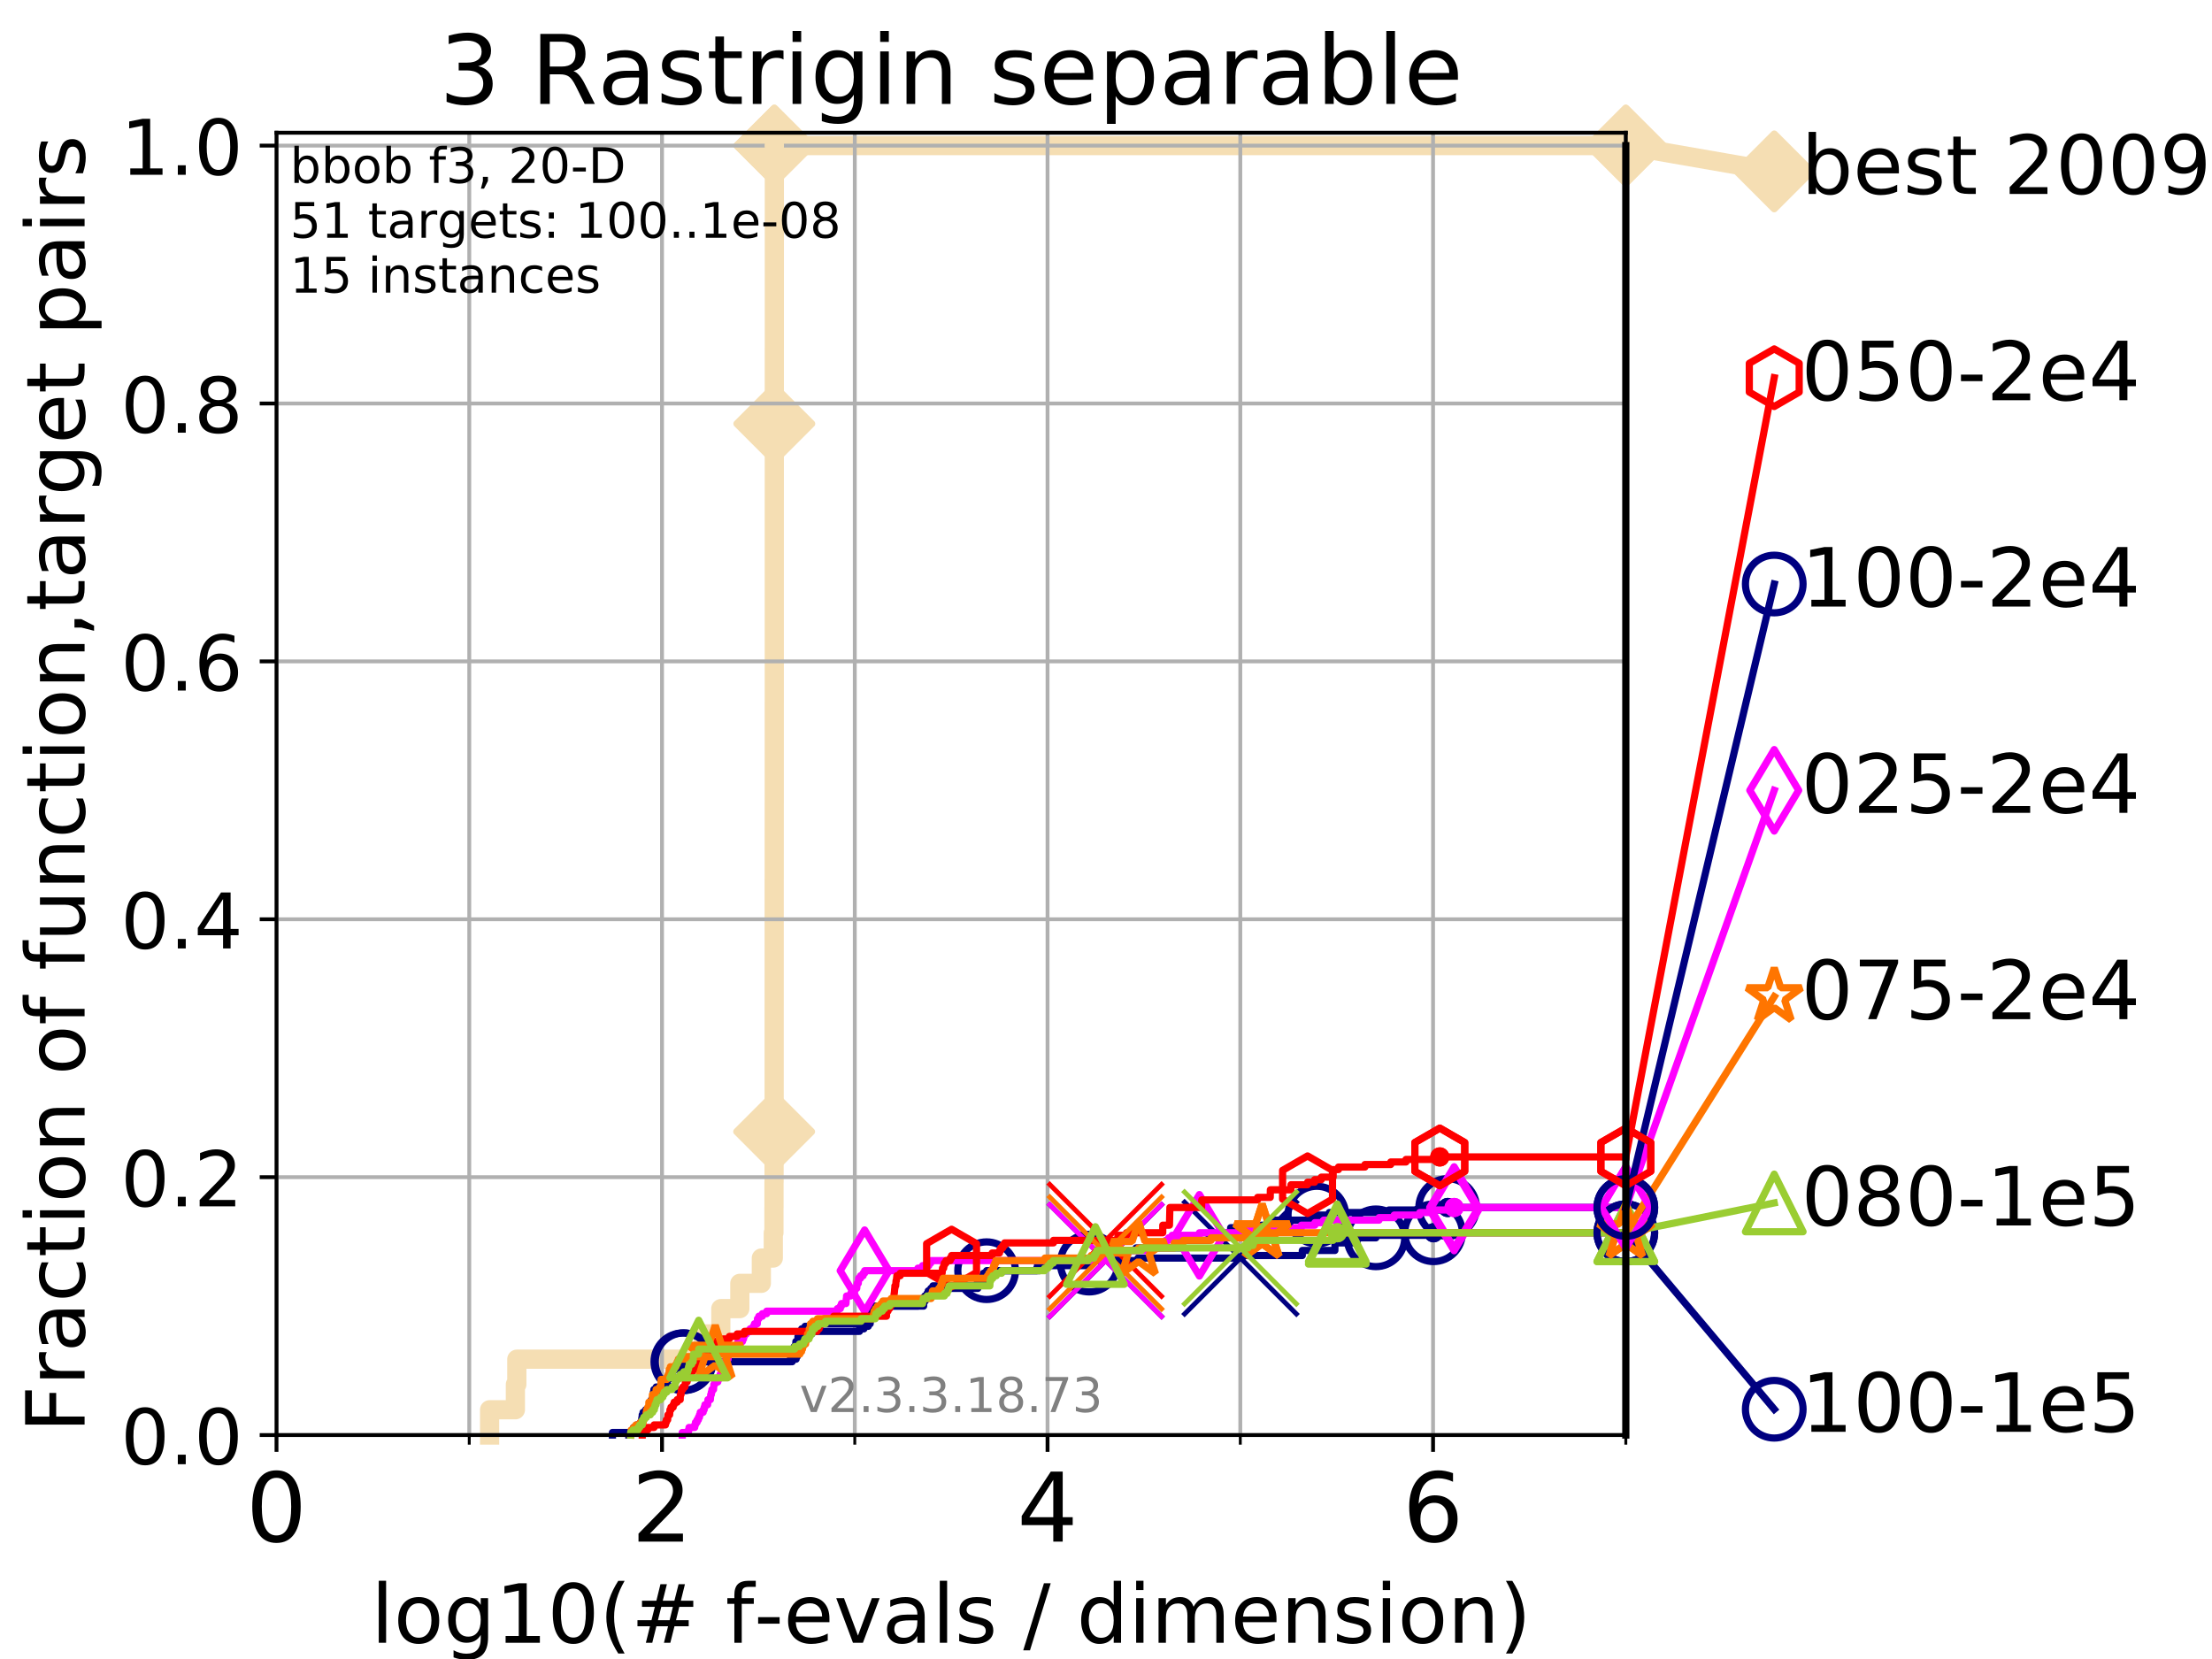 <?xml version="1.0" encoding="utf-8" standalone="no"?>
<!DOCTYPE svg PUBLIC "-//W3C//DTD SVG 1.1//EN"
  "http://www.w3.org/Graphics/SVG/1.1/DTD/svg11.dtd">
<!-- Created with matplotlib (https://matplotlib.org/) -->
<svg height="345.6pt" version="1.1" viewBox="0 0 460.8 345.6" width="460.8pt" xmlns="http://www.w3.org/2000/svg" xmlns:xlink="http://www.w3.org/1999/xlink">
 <defs>
  <style type="text/css">
*{stroke-linecap:butt;stroke-linejoin:round;}
  </style>
 </defs>
 <g id="figure_1">
  <g id="patch_1">
   <path d="M 0 345.6 
L 460.8 345.6 
L 460.8 0 
L 0 0 
z
" style="fill:#ffffff;"/>
  </g>
  <g id="axes_1">
   <g id="patch_2">
    <path d="M 57.6 298.944 
L 338.688 298.944 
L 338.688 27.648 
L 57.6 27.648 
z
" style="fill:#ffffff;"/>
   </g>
   <g id="line2d_1">
    <path d="M 101.992 298.944 
L 101.992 293.677 
L 107.365 293.677 
L 107.365 288.41 
L 107.664 288.41 
L 107.664 283.143 
L 146.522 283.143 
L 146.522 277.877 
L 150.159 277.877 
L 150.159 272.61 
L 154.119 272.61 
L 154.119 267.343 
L 158.599 267.343 
L 158.599 262.076 
L 161.093 262.076 
L 161.093 256.809 
L 161.224 256.809 
L 161.224 251.542 
L 161.234 251.542 
L 161.234 246.275 
L 161.252 246.275 
L 161.252 241.009 
L 161.268 241.009 
L 161.268 235.742 
L 161.27 235.742 
L 161.27 225.208 
L 161.272 225.208 
L 161.272 209.407 
L 161.275 209.407 
L 161.275 204.141 
L 161.277 204.141 
L 161.277 183.073 
L 161.282 183.073 
L 161.282 177.806 
L 161.284 177.806 
L 161.284 172.539 
L 161.286 172.539 
L 161.286 167.272 
L 161.291 167.272 
L 161.291 156.739 
L 161.293 156.739 
L 161.293 146.205 
L 161.295 146.205 
L 161.295 119.871 
L 161.298 119.871 
L 161.298 104.07 
L 161.3 104.07 
L 161.3 93.536 
L 161.302 93.536 
L 161.302 88.27 
L 161.304 88.27 
L 161.304 72.469 
L 161.307 72.469 
L 161.307 61.935 
L 161.309 61.935 
L 161.309 56.668 
L 161.311 56.668 
L 161.311 35.601 
L 161.314 35.601 
L 161.314 30.334 
L 338.688 30.334 
" style="fill:none;stroke:#f5deb3;stroke-linecap:square;stroke-width:4;"/>
   </g>
   <g id="line2d_2">
    <defs>
     <path d="M -0 7.778 
L 7.778 0 
L 0 -7.778 
L -7.778 -0 
z
" id="m51dd53136d" style="stroke:#f5deb3;stroke-linejoin:miter;stroke-width:1.5;"/>
    </defs>
    <g>
     <use style="fill:#f5deb3;stroke:#f5deb3;stroke-linejoin:miter;stroke-width:1.5;" x="161.268" xlink:href="#m51dd53136d" y="235.742"/>
     <use style="fill:#f5deb3;stroke:#f5deb3;stroke-linejoin:miter;stroke-width:1.5;" x="161.304" xlink:href="#m51dd53136d" y="88.27"/>
     <use style="fill:#f5deb3;stroke:#f5deb3;stroke-linejoin:miter;stroke-width:1.5;" x="161.314" xlink:href="#m51dd53136d" y="30.334"/>
     <use style="fill:#f5deb3;stroke:#f5deb3;stroke-linejoin:miter;stroke-width:1.5;" x="161.314" xlink:href="#m51dd53136d" y="30.334"/>
     <use style="fill:#f5deb3;stroke:#f5deb3;stroke-linejoin:miter;stroke-width:1.5;" x="338.688" xlink:href="#m51dd53136d" y="30.334"/>
    </g>
   </g>
   <g id="line2d_3">
    <path style="fill:none;stroke:#f5deb3;stroke-linecap:square;stroke-width:4;"/>
    <g/>
   </g>
   <g id="line2d_4">
    <path d="M 338.688 30.334 
L 369.608 35.706 
" style="fill:none;stroke:#f5deb3;stroke-linecap:square;stroke-width:4;"/>
    <g>
     <use style="fill:#f5deb3;stroke:#f5deb3;stroke-linejoin:miter;stroke-width:1.5;" x="338.688" xlink:href="#m51dd53136d" y="30.334"/>
     <use style="fill:#f5deb3;stroke:#f5deb3;stroke-linejoin:miter;stroke-width:1.5;" x="369.608" xlink:href="#m51dd53136d" y="35.706"/>
    </g>
   </g>
   <g id="matplotlib.axis_1">
    <g id="xtick_1">
     <g id="line2d_5">
      <path clip-path="url(#pf264aa4537)" d="M 57.6 298.944 
L 57.6 27.648 
" style="fill:none;stroke:#b0b0b0;stroke-linecap:square;stroke-width:0.8;"/>
     </g>
     <g id="line2d_6">
      <defs>
       <path d="M 0 0 
L 0 3.5 
" id="md7dfc7634f" style="stroke:#000000;stroke-width:0.8;"/>
      </defs>
      <g>
       <use style="stroke:#000000;stroke-width:0.8;" x="57.6" xlink:href="#md7dfc7634f" y="298.944"/>
      </g>
     </g>
     <g id="text_1">
      <!-- 0 -->
      <defs>
       <path d="M 31.781 66.406 
Q 24.172 66.406 20.328 58.906 
Q 16.5 51.422 16.5 36.375 
Q 16.5 21.391 20.328 13.891 
Q 24.172 6.391 31.781 6.391 
Q 39.453 6.391 43.281 13.891 
Q 47.125 21.391 47.125 36.375 
Q 47.125 51.422 43.281 58.906 
Q 39.453 66.406 31.781 66.406 
z
M 31.781 74.219 
Q 44.047 74.219 50.516 64.516 
Q 56.984 54.828 56.984 36.375 
Q 56.984 17.969 50.516 8.266 
Q 44.047 -1.422 31.781 -1.422 
Q 19.531 -1.422 13.062 8.266 
Q 6.594 17.969 6.594 36.375 
Q 6.594 54.828 13.062 64.516 
Q 19.531 74.219 31.781 74.219 
z
" id="DejaVuSans-48"/>
      </defs>
      <g transform="translate(51.237 321.141)scale(0.2 -0.2)">
       <use xlink:href="#DejaVuSans-48"/>
      </g>
     </g>
    </g>
    <g id="xtick_2">
     <g id="line2d_7">
      <path clip-path="url(#pf264aa4537)" d="M 137.911 298.944 
L 137.911 27.648 
" style="fill:none;stroke:#b0b0b0;stroke-linecap:square;stroke-width:0.8;"/>
     </g>
     <g id="line2d_8">
      <g>
       <use style="stroke:#000000;stroke-width:0.8;" x="137.911" xlink:href="#md7dfc7634f" y="298.944"/>
      </g>
     </g>
     <g id="text_2">
      <!-- 2 -->
      <defs>
       <path d="M 19.188 8.297 
L 53.609 8.297 
L 53.609 0 
L 7.328 0 
L 7.328 8.297 
Q 12.938 14.109 22.625 23.891 
Q 32.328 33.688 34.812 36.531 
Q 39.547 41.844 41.422 45.531 
Q 43.312 49.219 43.312 52.781 
Q 43.312 58.594 39.234 62.25 
Q 35.156 65.922 28.609 65.922 
Q 23.969 65.922 18.812 64.312 
Q 13.672 62.703 7.812 59.422 
L 7.812 69.391 
Q 13.766 71.781 18.938 73 
Q 24.125 74.219 28.422 74.219 
Q 39.75 74.219 46.484 68.547 
Q 53.219 62.891 53.219 53.422 
Q 53.219 48.922 51.531 44.891 
Q 49.859 40.875 45.406 35.406 
Q 44.188 33.984 37.641 27.219 
Q 31.109 20.453 19.188 8.297 
z
" id="DejaVuSans-50"/>
      </defs>
      <g transform="translate(131.548 321.141)scale(0.2 -0.2)">
       <use xlink:href="#DejaVuSans-50"/>
      </g>
     </g>
    </g>
    <g id="xtick_3">
     <g id="line2d_9">
      <path clip-path="url(#pf264aa4537)" d="M 218.222 298.944 
L 218.222 27.648 
" style="fill:none;stroke:#b0b0b0;stroke-linecap:square;stroke-width:0.8;"/>
     </g>
     <g id="line2d_10">
      <g>
       <use style="stroke:#000000;stroke-width:0.8;" x="218.222" xlink:href="#md7dfc7634f" y="298.944"/>
      </g>
     </g>
     <g id="text_3">
      <!-- 4 -->
      <defs>
       <path d="M 37.797 64.312 
L 12.891 25.391 
L 37.797 25.391 
z
M 35.203 72.906 
L 47.609 72.906 
L 47.609 25.391 
L 58.016 25.391 
L 58.016 17.188 
L 47.609 17.188 
L 47.609 0 
L 37.797 0 
L 37.797 17.188 
L 4.891 17.188 
L 4.891 26.703 
z
" id="DejaVuSans-52"/>
      </defs>
      <g transform="translate(211.859 321.141)scale(0.2 -0.2)">
       <use xlink:href="#DejaVuSans-52"/>
      </g>
     </g>
    </g>
    <g id="xtick_4">
     <g id="line2d_11">
      <path clip-path="url(#pf264aa4537)" d="M 298.533 298.944 
L 298.533 27.648 
" style="fill:none;stroke:#b0b0b0;stroke-linecap:square;stroke-width:0.8;"/>
     </g>
     <g id="line2d_12">
      <g>
       <use style="stroke:#000000;stroke-width:0.8;" x="298.533" xlink:href="#md7dfc7634f" y="298.944"/>
      </g>
     </g>
     <g id="text_4">
      <!-- 6 -->
      <defs>
       <path d="M 33.016 40.375 
Q 26.375 40.375 22.484 35.828 
Q 18.609 31.297 18.609 23.391 
Q 18.609 15.531 22.484 10.953 
Q 26.375 6.391 33.016 6.391 
Q 39.656 6.391 43.531 10.953 
Q 47.406 15.531 47.406 23.391 
Q 47.406 31.297 43.531 35.828 
Q 39.656 40.375 33.016 40.375 
z
M 52.594 71.297 
L 52.594 62.312 
Q 48.875 64.062 45.094 64.984 
Q 41.312 65.922 37.594 65.922 
Q 27.828 65.922 22.672 59.328 
Q 17.531 52.734 16.797 39.406 
Q 19.672 43.656 24.016 45.922 
Q 28.375 48.188 33.594 48.188 
Q 44.578 48.188 50.953 41.516 
Q 57.328 34.859 57.328 23.391 
Q 57.328 12.156 50.688 5.359 
Q 44.047 -1.422 33.016 -1.422 
Q 20.359 -1.422 13.672 8.266 
Q 6.984 17.969 6.984 36.375 
Q 6.984 53.656 15.188 63.938 
Q 23.391 74.219 37.203 74.219 
Q 40.922 74.219 44.703 73.484 
Q 48.484 72.75 52.594 71.297 
z
" id="DejaVuSans-54"/>
      </defs>
      <g transform="translate(292.17 321.141)scale(0.2 -0.2)">
       <use xlink:href="#DejaVuSans-54"/>
      </g>
     </g>
    </g>
    <g id="xtick_5">
     <g id="line2d_13">
      <path clip-path="url(#pf264aa4537)" d="M 97.755 298.944 
L 97.755 27.648 
" style="fill:none;stroke:#b0b0b0;stroke-linecap:square;stroke-width:0.8;"/>
     </g>
     <g id="line2d_14">
      <defs>
       <path d="M 0 0 
L 0 2 
" id="m79c06e173d" style="stroke:#000000;stroke-width:0.6;"/>
      </defs>
      <g>
       <use style="stroke:#000000;stroke-width:0.6;" x="97.755" xlink:href="#m79c06e173d" y="298.944"/>
      </g>
     </g>
    </g>
    <g id="xtick_6">
     <g id="line2d_15">
      <path clip-path="url(#pf264aa4537)" d="M 178.066 298.944 
L 178.066 27.648 
" style="fill:none;stroke:#b0b0b0;stroke-linecap:square;stroke-width:0.8;"/>
     </g>
     <g id="line2d_16">
      <g>
       <use style="stroke:#000000;stroke-width:0.6;" x="178.066" xlink:href="#m79c06e173d" y="298.944"/>
      </g>
     </g>
    </g>
    <g id="xtick_7">
     <g id="line2d_17">
      <path clip-path="url(#pf264aa4537)" d="M 258.377 298.944 
L 258.377 27.648 
" style="fill:none;stroke:#b0b0b0;stroke-linecap:square;stroke-width:0.8;"/>
     </g>
     <g id="line2d_18">
      <g>
       <use style="stroke:#000000;stroke-width:0.6;" x="258.377" xlink:href="#m79c06e173d" y="298.944"/>
      </g>
     </g>
    </g>
    <g id="xtick_8">
     <g id="line2d_19">
      <path clip-path="url(#pf264aa4537)" d="M 338.688 298.944 
L 338.688 27.648 
" style="fill:none;stroke:#b0b0b0;stroke-linecap:square;stroke-width:0.8;"/>
     </g>
     <g id="line2d_20">
      <g>
       <use style="stroke:#000000;stroke-width:0.6;" x="338.688" xlink:href="#m79c06e173d" y="298.944"/>
      </g>
     </g>
    </g>
    <g id="text_5">
     <!-- log10(# f-evals / dimension) -->
     <defs>
      <path d="M 9.422 75.984 
L 18.406 75.984 
L 18.406 0 
L 9.422 0 
z
" id="DejaVuSans-108"/>
      <path d="M 30.609 48.391 
Q 23.391 48.391 19.188 42.75 
Q 14.984 37.109 14.984 27.297 
Q 14.984 17.484 19.156 11.844 
Q 23.344 6.203 30.609 6.203 
Q 37.797 6.203 41.984 11.859 
Q 46.188 17.531 46.188 27.297 
Q 46.188 37.016 41.984 42.703 
Q 37.797 48.391 30.609 48.391 
z
M 30.609 56 
Q 42.328 56 49.016 48.375 
Q 55.719 40.766 55.719 27.297 
Q 55.719 13.875 49.016 6.219 
Q 42.328 -1.422 30.609 -1.422 
Q 18.844 -1.422 12.172 6.219 
Q 5.516 13.875 5.516 27.297 
Q 5.516 40.766 12.172 48.375 
Q 18.844 56 30.609 56 
z
" id="DejaVuSans-111"/>
      <path d="M 45.406 27.984 
Q 45.406 37.75 41.375 43.109 
Q 37.359 48.484 30.078 48.484 
Q 22.859 48.484 18.828 43.109 
Q 14.797 37.75 14.797 27.984 
Q 14.797 18.266 18.828 12.891 
Q 22.859 7.516 30.078 7.516 
Q 37.359 7.516 41.375 12.891 
Q 45.406 18.266 45.406 27.984 
z
M 54.391 6.781 
Q 54.391 -7.172 48.188 -13.984 
Q 42 -20.797 29.203 -20.797 
Q 24.469 -20.797 20.266 -20.094 
Q 16.062 -19.391 12.109 -17.922 
L 12.109 -9.188 
Q 16.062 -11.328 19.922 -12.344 
Q 23.781 -13.375 27.781 -13.375 
Q 36.625 -13.375 41.016 -8.766 
Q 45.406 -4.156 45.406 5.172 
L 45.406 9.625 
Q 42.625 4.781 38.281 2.391 
Q 33.938 0 27.875 0 
Q 17.828 0 11.672 7.656 
Q 5.516 15.328 5.516 27.984 
Q 5.516 40.672 11.672 48.328 
Q 17.828 56 27.875 56 
Q 33.938 56 38.281 53.609 
Q 42.625 51.219 45.406 46.391 
L 45.406 54.688 
L 54.391 54.688 
z
" id="DejaVuSans-103"/>
      <path d="M 12.406 8.297 
L 28.516 8.297 
L 28.516 63.922 
L 10.984 60.406 
L 10.984 69.391 
L 28.422 72.906 
L 38.281 72.906 
L 38.281 8.297 
L 54.391 8.297 
L 54.391 0 
L 12.406 0 
z
" id="DejaVuSans-49"/>
      <path d="M 31 75.875 
Q 24.469 64.656 21.281 53.656 
Q 18.109 42.672 18.109 31.391 
Q 18.109 20.125 21.312 9.062 
Q 24.516 -2 31 -13.188 
L 23.188 -13.188 
Q 15.875 -1.703 12.234 9.375 
Q 8.594 20.453 8.594 31.391 
Q 8.594 42.281 12.203 53.312 
Q 15.828 64.359 23.188 75.875 
z
" id="DejaVuSans-40"/>
      <path d="M 51.125 44 
L 36.922 44 
L 32.812 27.688 
L 47.125 27.688 
z
M 43.797 71.781 
L 38.719 51.516 
L 52.984 51.516 
L 58.109 71.781 
L 65.922 71.781 
L 60.891 51.516 
L 76.125 51.516 
L 76.125 44 
L 58.984 44 
L 54.984 27.688 
L 70.516 27.688 
L 70.516 20.219 
L 53.078 20.219 
L 48 0 
L 40.188 0 
L 45.219 20.219 
L 30.906 20.219 
L 25.875 0 
L 18.016 0 
L 23.094 20.219 
L 7.719 20.219 
L 7.719 27.688 
L 24.906 27.688 
L 29 44 
L 13.281 44 
L 13.281 51.516 
L 30.906 51.516 
L 35.891 71.781 
z
" id="DejaVuSans-35"/>
      <path id="DejaVuSans-32"/>
      <path d="M 37.109 75.984 
L 37.109 68.5 
L 28.516 68.5 
Q 23.688 68.5 21.797 66.547 
Q 19.922 64.594 19.922 59.516 
L 19.922 54.688 
L 34.719 54.688 
L 34.719 47.703 
L 19.922 47.703 
L 19.922 0 
L 10.891 0 
L 10.891 47.703 
L 2.297 47.703 
L 2.297 54.688 
L 10.891 54.688 
L 10.891 58.5 
Q 10.891 67.625 15.141 71.797 
Q 19.391 75.984 28.609 75.984 
z
" id="DejaVuSans-102"/>
      <path d="M 4.891 31.391 
L 31.203 31.391 
L 31.203 23.391 
L 4.891 23.391 
z
" id="DejaVuSans-45"/>
      <path d="M 56.203 29.594 
L 56.203 25.203 
L 14.891 25.203 
Q 15.484 15.922 20.484 11.062 
Q 25.484 6.203 34.422 6.203 
Q 39.594 6.203 44.453 7.469 
Q 49.312 8.734 54.109 11.281 
L 54.109 2.781 
Q 49.266 0.734 44.188 -0.344 
Q 39.109 -1.422 33.891 -1.422 
Q 20.797 -1.422 13.156 6.188 
Q 5.516 13.812 5.516 26.812 
Q 5.516 40.234 12.766 48.109 
Q 20.016 56 32.328 56 
Q 43.359 56 49.781 48.891 
Q 56.203 41.797 56.203 29.594 
z
M 47.219 32.234 
Q 47.125 39.594 43.094 43.984 
Q 39.062 48.391 32.422 48.391 
Q 24.906 48.391 20.391 44.141 
Q 15.875 39.891 15.188 32.172 
z
" id="DejaVuSans-101"/>
      <path d="M 2.984 54.688 
L 12.5 54.688 
L 29.594 8.797 
L 46.688 54.688 
L 56.203 54.688 
L 35.688 0 
L 23.484 0 
z
" id="DejaVuSans-118"/>
      <path d="M 34.281 27.484 
Q 23.391 27.484 19.188 25 
Q 14.984 22.516 14.984 16.5 
Q 14.984 11.719 18.141 8.906 
Q 21.297 6.109 26.703 6.109 
Q 34.188 6.109 38.703 11.406 
Q 43.219 16.703 43.219 25.484 
L 43.219 27.484 
z
M 52.203 31.203 
L 52.203 0 
L 43.219 0 
L 43.219 8.297 
Q 40.141 3.328 35.547 0.953 
Q 30.953 -1.422 24.312 -1.422 
Q 15.922 -1.422 10.953 3.297 
Q 6 8.016 6 15.922 
Q 6 25.141 12.172 29.828 
Q 18.359 34.516 30.609 34.516 
L 43.219 34.516 
L 43.219 35.406 
Q 43.219 41.609 39.141 45 
Q 35.062 48.391 27.688 48.391 
Q 23 48.391 18.547 47.266 
Q 14.109 46.141 10.016 43.891 
L 10.016 52.203 
Q 14.938 54.109 19.578 55.047 
Q 24.219 56 28.609 56 
Q 40.484 56 46.344 49.844 
Q 52.203 43.703 52.203 31.203 
z
" id="DejaVuSans-97"/>
      <path d="M 44.281 53.078 
L 44.281 44.578 
Q 40.484 46.531 36.375 47.5 
Q 32.281 48.484 27.875 48.484 
Q 21.188 48.484 17.844 46.438 
Q 14.5 44.391 14.5 40.281 
Q 14.5 37.156 16.891 35.375 
Q 19.281 33.594 26.516 31.984 
L 29.594 31.297 
Q 39.156 29.25 43.188 25.516 
Q 47.219 21.781 47.219 15.094 
Q 47.219 7.469 41.188 3.016 
Q 35.156 -1.422 24.609 -1.422 
Q 20.219 -1.422 15.453 -0.562 
Q 10.688 0.297 5.422 2 
L 5.422 11.281 
Q 10.406 8.688 15.234 7.391 
Q 20.062 6.109 24.812 6.109 
Q 31.156 6.109 34.562 8.281 
Q 37.984 10.453 37.984 14.406 
Q 37.984 18.062 35.516 20.016 
Q 33.062 21.969 24.703 23.781 
L 21.578 24.516 
Q 13.234 26.266 9.516 29.906 
Q 5.812 33.547 5.812 39.891 
Q 5.812 47.609 11.281 51.797 
Q 16.75 56 26.812 56 
Q 31.781 56 36.172 55.266 
Q 40.578 54.547 44.281 53.078 
z
" id="DejaVuSans-115"/>
      <path d="M 25.391 72.906 
L 33.688 72.906 
L 8.297 -9.281 
L 0 -9.281 
z
" id="DejaVuSans-47"/>
      <path d="M 45.406 46.391 
L 45.406 75.984 
L 54.391 75.984 
L 54.391 0 
L 45.406 0 
L 45.406 8.203 
Q 42.578 3.328 38.25 0.953 
Q 33.938 -1.422 27.875 -1.422 
Q 17.969 -1.422 11.734 6.484 
Q 5.516 14.406 5.516 27.297 
Q 5.516 40.188 11.734 48.094 
Q 17.969 56 27.875 56 
Q 33.938 56 38.25 53.625 
Q 42.578 51.266 45.406 46.391 
z
M 14.797 27.297 
Q 14.797 17.391 18.875 11.75 
Q 22.953 6.109 30.078 6.109 
Q 37.203 6.109 41.297 11.75 
Q 45.406 17.391 45.406 27.297 
Q 45.406 37.203 41.297 42.844 
Q 37.203 48.484 30.078 48.484 
Q 22.953 48.484 18.875 42.844 
Q 14.797 37.203 14.797 27.297 
z
" id="DejaVuSans-100"/>
      <path d="M 9.422 54.688 
L 18.406 54.688 
L 18.406 0 
L 9.422 0 
z
M 9.422 75.984 
L 18.406 75.984 
L 18.406 64.594 
L 9.422 64.594 
z
" id="DejaVuSans-105"/>
      <path d="M 52 44.188 
Q 55.375 50.25 60.062 53.125 
Q 64.75 56 71.094 56 
Q 79.641 56 84.281 50.016 
Q 88.922 44.047 88.922 33.016 
L 88.922 0 
L 79.891 0 
L 79.891 32.719 
Q 79.891 40.578 77.094 44.375 
Q 74.312 48.188 68.609 48.188 
Q 61.625 48.188 57.562 43.547 
Q 53.516 38.922 53.516 30.906 
L 53.516 0 
L 44.484 0 
L 44.484 32.719 
Q 44.484 40.625 41.703 44.406 
Q 38.922 48.188 33.109 48.188 
Q 26.219 48.188 22.156 43.531 
Q 18.109 38.875 18.109 30.906 
L 18.109 0 
L 9.078 0 
L 9.078 54.688 
L 18.109 54.688 
L 18.109 46.188 
Q 21.188 51.219 25.484 53.609 
Q 29.781 56 35.688 56 
Q 41.656 56 45.828 52.969 
Q 50 49.953 52 44.188 
z
" id="DejaVuSans-109"/>
      <path d="M 54.891 33.016 
L 54.891 0 
L 45.906 0 
L 45.906 32.719 
Q 45.906 40.484 42.875 44.328 
Q 39.844 48.188 33.797 48.188 
Q 26.516 48.188 22.312 43.547 
Q 18.109 38.922 18.109 30.906 
L 18.109 0 
L 9.078 0 
L 9.078 54.688 
L 18.109 54.688 
L 18.109 46.188 
Q 21.344 51.125 25.703 53.562 
Q 30.078 56 35.797 56 
Q 45.219 56 50.047 50.172 
Q 54.891 44.344 54.891 33.016 
z
" id="DejaVuSans-110"/>
      <path d="M 8.016 75.875 
L 15.828 75.875 
Q 23.141 64.359 26.781 53.312 
Q 30.422 42.281 30.422 31.391 
Q 30.422 20.453 26.781 9.375 
Q 23.141 -1.703 15.828 -13.188 
L 8.016 -13.188 
Q 14.5 -2 17.703 9.062 
Q 20.906 20.125 20.906 31.391 
Q 20.906 42.672 17.703 53.656 
Q 14.5 64.656 8.016 75.875 
z
" id="DejaVuSans-41"/>
     </defs>
     <g transform="translate(77.303 342.218)scale(0.17 -0.17)">
      <use xlink:href="#DejaVuSans-108"/>
      <use x="27.783" xlink:href="#DejaVuSans-111"/>
      <use x="88.965" xlink:href="#DejaVuSans-103"/>
      <use x="152.441" xlink:href="#DejaVuSans-49"/>
      <use x="216.064" xlink:href="#DejaVuSans-48"/>
      <use x="279.688" xlink:href="#DejaVuSans-40"/>
      <use x="318.701" xlink:href="#DejaVuSans-35"/>
      <use x="402.49" xlink:href="#DejaVuSans-32"/>
      <use x="434.277" xlink:href="#DejaVuSans-102"/>
      <use x="469.404" xlink:href="#DejaVuSans-45"/>
      <use x="505.488" xlink:href="#DejaVuSans-101"/>
      <use x="567.012" xlink:href="#DejaVuSans-118"/>
      <use x="626.191" xlink:href="#DejaVuSans-97"/>
      <use x="687.471" xlink:href="#DejaVuSans-108"/>
      <use x="715.254" xlink:href="#DejaVuSans-115"/>
      <use x="767.354" xlink:href="#DejaVuSans-32"/>
      <use x="799.141" xlink:href="#DejaVuSans-47"/>
      <use x="832.832" xlink:href="#DejaVuSans-32"/>
      <use x="864.619" xlink:href="#DejaVuSans-100"/>
      <use x="928.096" xlink:href="#DejaVuSans-105"/>
      <use x="955.879" xlink:href="#DejaVuSans-109"/>
      <use x="1053.291" xlink:href="#DejaVuSans-101"/>
      <use x="1114.814" xlink:href="#DejaVuSans-110"/>
      <use x="1178.193" xlink:href="#DejaVuSans-115"/>
      <use x="1230.293" xlink:href="#DejaVuSans-105"/>
      <use x="1258.076" xlink:href="#DejaVuSans-111"/>
      <use x="1319.258" xlink:href="#DejaVuSans-110"/>
      <use x="1382.637" xlink:href="#DejaVuSans-41"/>
     </g>
    </g>
   </g>
   <g id="matplotlib.axis_2">
    <g id="ytick_1">
     <g id="line2d_21">
      <path clip-path="url(#pf264aa4537)" d="M 57.6 298.944 
L 338.688 298.944 
" style="fill:none;stroke:#b0b0b0;stroke-linecap:square;stroke-width:0.8;"/>
     </g>
     <g id="line2d_22">
      <defs>
       <path d="M 0 0 
L -3.5 0 
" id="ma80fa590cd" style="stroke:#000000;stroke-width:0.8;"/>
      </defs>
      <g>
       <use style="stroke:#000000;stroke-width:0.8;" x="57.6" xlink:href="#ma80fa590cd" y="298.944"/>
      </g>
     </g>
     <g id="text_6">
      <!-- 0.0 -->
      <defs>
       <path d="M 10.688 12.406 
L 21 12.406 
L 21 0 
L 10.688 0 
z
" id="DejaVuSans-46"/>
      </defs>
      <g transform="translate(25.155 305.023)scale(0.16 -0.16)">
       <use xlink:href="#DejaVuSans-48"/>
       <use x="63.623" xlink:href="#DejaVuSans-46"/>
       <use x="95.41" xlink:href="#DejaVuSans-48"/>
      </g>
     </g>
    </g>
    <g id="ytick_2">
     <g id="line2d_23">
      <path clip-path="url(#pf264aa4537)" d="M 57.6 245.222 
L 338.688 245.222 
" style="fill:none;stroke:#b0b0b0;stroke-linecap:square;stroke-width:0.8;"/>
     </g>
     <g id="line2d_24">
      <g>
       <use style="stroke:#000000;stroke-width:0.8;" x="57.6" xlink:href="#ma80fa590cd" y="245.222"/>
      </g>
     </g>
     <g id="text_7">
      <!-- 0.2 -->
      <g transform="translate(25.155 251.301)scale(0.16 -0.16)">
       <use xlink:href="#DejaVuSans-48"/>
       <use x="63.623" xlink:href="#DejaVuSans-46"/>
       <use x="95.41" xlink:href="#DejaVuSans-50"/>
      </g>
     </g>
    </g>
    <g id="ytick_3">
     <g id="line2d_25">
      <path clip-path="url(#pf264aa4537)" d="M 57.6 191.5 
L 338.688 191.5 
" style="fill:none;stroke:#b0b0b0;stroke-linecap:square;stroke-width:0.8;"/>
     </g>
     <g id="line2d_26">
      <g>
       <use style="stroke:#000000;stroke-width:0.8;" x="57.6" xlink:href="#ma80fa590cd" y="191.5"/>
      </g>
     </g>
     <g id="text_8">
      <!-- 0.4 -->
      <g transform="translate(25.155 197.579)scale(0.16 -0.16)">
       <use xlink:href="#DejaVuSans-48"/>
       <use x="63.623" xlink:href="#DejaVuSans-46"/>
       <use x="95.41" xlink:href="#DejaVuSans-52"/>
      </g>
     </g>
    </g>
    <g id="ytick_4">
     <g id="line2d_27">
      <path clip-path="url(#pf264aa4537)" d="M 57.6 137.778 
L 338.688 137.778 
" style="fill:none;stroke:#b0b0b0;stroke-linecap:square;stroke-width:0.8;"/>
     </g>
     <g id="line2d_28">
      <g>
       <use style="stroke:#000000;stroke-width:0.8;" x="57.6" xlink:href="#ma80fa590cd" y="137.778"/>
      </g>
     </g>
     <g id="text_9">
      <!-- 0.6 -->
      <g transform="translate(25.155 143.857)scale(0.16 -0.16)">
       <use xlink:href="#DejaVuSans-48"/>
       <use x="63.623" xlink:href="#DejaVuSans-46"/>
       <use x="95.41" xlink:href="#DejaVuSans-54"/>
      </g>
     </g>
    </g>
    <g id="ytick_5">
     <g id="line2d_29">
      <path clip-path="url(#pf264aa4537)" d="M 57.6 84.056 
L 338.688 84.056 
" style="fill:none;stroke:#b0b0b0;stroke-linecap:square;stroke-width:0.8;"/>
     </g>
     <g id="line2d_30">
      <g>
       <use style="stroke:#000000;stroke-width:0.8;" x="57.6" xlink:href="#ma80fa590cd" y="84.056"/>
      </g>
     </g>
     <g id="text_10">
      <!-- 0.8 -->
      <defs>
       <path d="M 31.781 34.625 
Q 24.75 34.625 20.719 30.859 
Q 16.703 27.094 16.703 20.516 
Q 16.703 13.922 20.719 10.156 
Q 24.75 6.391 31.781 6.391 
Q 38.812 6.391 42.859 10.172 
Q 46.922 13.969 46.922 20.516 
Q 46.922 27.094 42.891 30.859 
Q 38.875 34.625 31.781 34.625 
z
M 21.922 38.812 
Q 15.578 40.375 12.031 44.719 
Q 8.5 49.078 8.5 55.328 
Q 8.5 64.062 14.719 69.141 
Q 20.953 74.219 31.781 74.219 
Q 42.672 74.219 48.875 69.141 
Q 55.078 64.062 55.078 55.328 
Q 55.078 49.078 51.531 44.719 
Q 48 40.375 41.703 38.812 
Q 48.828 37.156 52.797 32.312 
Q 56.781 27.484 56.781 20.516 
Q 56.781 9.906 50.312 4.234 
Q 43.844 -1.422 31.781 -1.422 
Q 19.734 -1.422 13.25 4.234 
Q 6.781 9.906 6.781 20.516 
Q 6.781 27.484 10.781 32.312 
Q 14.797 37.156 21.922 38.812 
z
M 18.312 54.391 
Q 18.312 48.734 21.844 45.562 
Q 25.391 42.391 31.781 42.391 
Q 38.141 42.391 41.719 45.562 
Q 45.312 48.734 45.312 54.391 
Q 45.312 60.062 41.719 63.234 
Q 38.141 66.406 31.781 66.406 
Q 25.391 66.406 21.844 63.234 
Q 18.312 60.062 18.312 54.391 
z
" id="DejaVuSans-56"/>
      </defs>
      <g transform="translate(25.155 90.135)scale(0.16 -0.16)">
       <use xlink:href="#DejaVuSans-48"/>
       <use x="63.623" xlink:href="#DejaVuSans-46"/>
       <use x="95.41" xlink:href="#DejaVuSans-56"/>
      </g>
     </g>
    </g>
    <g id="ytick_6">
     <g id="line2d_31">
      <path clip-path="url(#pf264aa4537)" d="M 57.6 30.334 
L 338.688 30.334 
" style="fill:none;stroke:#b0b0b0;stroke-linecap:square;stroke-width:0.8;"/>
     </g>
     <g id="line2d_32">
      <g>
       <use style="stroke:#000000;stroke-width:0.8;" x="57.6" xlink:href="#ma80fa590cd" y="30.334"/>
      </g>
     </g>
     <g id="text_11">
      <!-- 1.0 -->
      <g transform="translate(25.155 36.413)scale(0.16 -0.16)">
       <use xlink:href="#DejaVuSans-49"/>
       <use x="63.623" xlink:href="#DejaVuSans-46"/>
       <use x="95.41" xlink:href="#DejaVuSans-48"/>
      </g>
     </g>
    </g>
    <g id="text_12">
     <!-- Fraction of function,target pairs -->
     <defs>
      <path d="M 9.812 72.906 
L 51.703 72.906 
L 51.703 64.594 
L 19.672 64.594 
L 19.672 43.109 
L 48.578 43.109 
L 48.578 34.812 
L 19.672 34.812 
L 19.672 0 
L 9.812 0 
z
" id="DejaVuSans-70"/>
      <path d="M 41.109 46.297 
Q 39.594 47.172 37.812 47.578 
Q 36.031 48 33.891 48 
Q 26.266 48 22.188 43.047 
Q 18.109 38.094 18.109 28.812 
L 18.109 0 
L 9.078 0 
L 9.078 54.688 
L 18.109 54.688 
L 18.109 46.188 
Q 20.953 51.172 25.484 53.578 
Q 30.031 56 36.531 56 
Q 37.453 56 38.578 55.875 
Q 39.703 55.766 41.062 55.516 
z
" id="DejaVuSans-114"/>
      <path d="M 48.781 52.594 
L 48.781 44.188 
Q 44.969 46.297 41.141 47.344 
Q 37.312 48.391 33.406 48.391 
Q 24.656 48.391 19.812 42.844 
Q 14.984 37.312 14.984 27.297 
Q 14.984 17.281 19.812 11.734 
Q 24.656 6.203 33.406 6.203 
Q 37.312 6.203 41.141 7.25 
Q 44.969 8.297 48.781 10.406 
L 48.781 2.094 
Q 45.016 0.344 40.984 -0.531 
Q 36.969 -1.422 32.422 -1.422 
Q 20.062 -1.422 12.781 6.344 
Q 5.516 14.109 5.516 27.297 
Q 5.516 40.672 12.859 48.328 
Q 20.219 56 33.016 56 
Q 37.156 56 41.109 55.141 
Q 45.062 54.297 48.781 52.594 
z
" id="DejaVuSans-99"/>
      <path d="M 18.312 70.219 
L 18.312 54.688 
L 36.812 54.688 
L 36.812 47.703 
L 18.312 47.703 
L 18.312 18.016 
Q 18.312 11.328 20.141 9.422 
Q 21.969 7.516 27.594 7.516 
L 36.812 7.516 
L 36.812 0 
L 27.594 0 
Q 17.188 0 13.234 3.875 
Q 9.281 7.766 9.281 18.016 
L 9.281 47.703 
L 2.688 47.703 
L 2.688 54.688 
L 9.281 54.688 
L 9.281 70.219 
z
" id="DejaVuSans-116"/>
      <path d="M 8.5 21.578 
L 8.5 54.688 
L 17.484 54.688 
L 17.484 21.922 
Q 17.484 14.156 20.5 10.266 
Q 23.531 6.391 29.594 6.391 
Q 36.859 6.391 41.078 11.031 
Q 45.312 15.672 45.312 23.688 
L 45.312 54.688 
L 54.297 54.688 
L 54.297 0 
L 45.312 0 
L 45.312 8.406 
Q 42.047 3.422 37.719 1 
Q 33.406 -1.422 27.688 -1.422 
Q 18.266 -1.422 13.375 4.438 
Q 8.5 10.297 8.5 21.578 
z
M 31.109 56 
z
" id="DejaVuSans-117"/>
      <path d="M 11.719 12.406 
L 22.016 12.406 
L 22.016 4 
L 14.016 -11.625 
L 7.719 -11.625 
L 11.719 4 
z
" id="DejaVuSans-44"/>
      <path d="M 18.109 8.203 
L 18.109 -20.797 
L 9.078 -20.797 
L 9.078 54.688 
L 18.109 54.688 
L 18.109 46.391 
Q 20.953 51.266 25.266 53.625 
Q 29.594 56 35.594 56 
Q 45.562 56 51.781 48.094 
Q 58.016 40.188 58.016 27.297 
Q 58.016 14.406 51.781 6.484 
Q 45.562 -1.422 35.594 -1.422 
Q 29.594 -1.422 25.266 0.953 
Q 20.953 3.328 18.109 8.203 
z
M 48.688 27.297 
Q 48.688 37.203 44.609 42.844 
Q 40.531 48.484 33.406 48.484 
Q 26.266 48.484 22.188 42.844 
Q 18.109 37.203 18.109 27.297 
Q 18.109 17.391 22.188 11.75 
Q 26.266 6.109 33.406 6.109 
Q 40.531 6.109 44.609 11.75 
Q 48.688 17.391 48.688 27.297 
z
" id="DejaVuSans-112"/>
     </defs>
     <g transform="translate(17.62 298.435)rotate(-90)scale(0.17 -0.17)">
      <use xlink:href="#DejaVuSans-70"/>
      <use x="57.41" xlink:href="#DejaVuSans-114"/>
      <use x="98.523" xlink:href="#DejaVuSans-97"/>
      <use x="159.803" xlink:href="#DejaVuSans-99"/>
      <use x="214.783" xlink:href="#DejaVuSans-116"/>
      <use x="253.992" xlink:href="#DejaVuSans-105"/>
      <use x="281.775" xlink:href="#DejaVuSans-111"/>
      <use x="342.957" xlink:href="#DejaVuSans-110"/>
      <use x="406.336" xlink:href="#DejaVuSans-32"/>
      <use x="438.123" xlink:href="#DejaVuSans-111"/>
      <use x="499.305" xlink:href="#DejaVuSans-102"/>
      <use x="534.51" xlink:href="#DejaVuSans-32"/>
      <use x="566.297" xlink:href="#DejaVuSans-102"/>
      <use x="601.502" xlink:href="#DejaVuSans-117"/>
      <use x="664.881" xlink:href="#DejaVuSans-110"/>
      <use x="728.26" xlink:href="#DejaVuSans-99"/>
      <use x="783.24" xlink:href="#DejaVuSans-116"/>
      <use x="822.449" xlink:href="#DejaVuSans-105"/>
      <use x="850.232" xlink:href="#DejaVuSans-111"/>
      <use x="911.414" xlink:href="#DejaVuSans-110"/>
      <use x="974.793" xlink:href="#DejaVuSans-44"/>
      <use x="1006.58" xlink:href="#DejaVuSans-116"/>
      <use x="1045.789" xlink:href="#DejaVuSans-97"/>
      <use x="1107.068" xlink:href="#DejaVuSans-114"/>
      <use x="1148.166" xlink:href="#DejaVuSans-103"/>
      <use x="1211.643" xlink:href="#DejaVuSans-101"/>
      <use x="1273.166" xlink:href="#DejaVuSans-116"/>
      <use x="1312.375" xlink:href="#DejaVuSans-32"/>
      <use x="1344.162" xlink:href="#DejaVuSans-112"/>
      <use x="1407.639" xlink:href="#DejaVuSans-97"/>
      <use x="1468.918" xlink:href="#DejaVuSans-105"/>
      <use x="1496.701" xlink:href="#DejaVuSans-114"/>
      <use x="1537.814" xlink:href="#DejaVuSans-115"/>
     </g>
    </g>
   </g>
   <g id="line2d_33">
    <defs>
     <path d="M 0 1.5 
C 0.398 1.5 0.779 1.342 1.061 1.061 
C 1.342 0.779 1.5 0.398 1.5 0 
C 1.5 -0.398 1.342 -0.779 1.061 -1.061 
C 0.779 -1.342 0.398 -1.5 0 -1.5 
C -0.398 -1.5 -0.779 -1.342 -1.061 -1.061 
C -1.342 -0.779 -1.5 -0.398 -1.5 0 
C -1.5 0.398 -1.342 0.779 -1.061 1.061 
C -0.779 1.342 -0.398 1.5 0 1.5 
z
" id="mbb48f73365" style="stroke:#f5deb3;"/>
    </defs>
    <g>
     <use style="fill:#f5deb3;stroke:#f5deb3;" x="161.314" xlink:href="#mbb48f73365" y="30.334"/>
     <use style="fill:#f5deb3;stroke:#f5deb3;" x="161.314" xlink:href="#mbb48f73365" y="30.334"/>
    </g>
   </g>
   <g id="line2d_34">
    <defs>
     <path d="M 0 1.5 
C 0.398 1.5 0.779 1.342 1.061 1.061 
C 1.342 0.779 1.5 0.398 1.5 0 
C 1.5 -0.398 1.342 -0.779 1.061 -1.061 
C 0.779 -1.342 0.398 -1.5 0 -1.5 
C -0.398 -1.5 -0.779 -1.342 -1.061 -1.061 
C -1.342 -0.779 -1.5 -0.398 -1.5 0 
C -1.5 0.398 -1.342 0.779 -1.061 1.061 
C -0.779 1.342 -0.398 1.5 0 1.5 
z
" id="m2922205485" style="stroke:#000080;"/>
    </defs>
    <g>
     <use style="fill:#000080;stroke:#000080;" x="301.577" xlink:href="#m2922205485" y="251.542"/>
     <use style="fill:#000080;stroke:#000080;" x="301.577" xlink:href="#m2922205485" y="251.542"/>
    </g>
   </g>
   <g id="line2d_35">
    <path d="M 127.58 298.944 
L 127.58 298.417 
L 132.565 298.417 
L 132.672 297.364 
L 133.067 297.364 
L 133.067 296.837 
L 133.778 296.837 
L 133.833 295.784 
L 134.074 295.784 
L 134.171 294.731 
L 135.22 294.731 
L 135.22 294.204 
L 135.382 294.204 
L 135.472 293.15 
L 135.928 293.15 
L 135.928 292.624 
L 136.542 292.624 
L 136.617 291.57 
L 136.655 291.57 
L 136.72 290.517 
L 137.108 290.517 
L 137.108 289.99 
L 137.299 289.99 
L 137.299 289.464 
L 137.893 289.464 
L 137.911 288.41 
L 138.024 288.41 
L 138.024 287.884 
L 138.553 287.884 
L 138.553 287.357 
L 139.366 287.357 
L 139.366 286.83 
L 139.856 286.83 
L 139.856 286.304 
L 139.996 286.304 
L 139.996 285.777 
L 140.142 285.777 
L 140.142 285.25 
L 141.314 285.25 
L 141.314 284.723 
L 142.168 284.723 
L 142.168 284.197 
L 142.506 284.197 
L 142.506 283.67 
L 164.609 283.67 
L 164.609 283.143 
L 164.825 283.143 
L 164.825 282.617 
L 165.272 282.617 
L 165.312 281.563 
L 165.435 281.563 
L 165.442 280.51 
L 165.757 280.51 
L 165.798 279.457 
L 166.228 279.457 
L 166.233 278.403 
L 166.593 278.403 
L 166.593 277.877 
L 166.806 277.877 
L 166.806 277.35 
L 167.004 277.35 
L 167.004 276.823 
L 167.713 276.823 
L 167.713 276.296 
L 168.975 276.296 
L 168.975 275.77 
L 179.747 275.77 
L 179.747 275.243 
L 180.638 275.243 
L 180.653 274.19 
L 181.043 274.19 
L 181.043 273.663 
L 181.363 273.663 
L 181.363 273.136 
L 181.705 273.136 
L 181.705 272.61 
L 182.111 272.61 
L 182.111 272.083 
L 191.25 272.083 
L 191.341 271.03 
L 192.102 271.03 
L 192.102 270.503 
L 192.645 270.503 
L 192.645 269.976 
L 193.177 269.976 
L 193.177 269.45 
L 193.359 269.45 
L 193.359 268.923 
L 193.906 268.923 
L 193.906 268.396 
L 194.344 268.396 
L 194.344 267.87 
L 203.526 267.87 
L 203.526 267.343 
L 204.292 267.343 
L 204.292 266.816 
L 205.394 266.816 
L 205.456 265.236 
L 205.531 265.236 
L 205.531 264.709 
L 215.959 264.709 
L 215.959 264.183 
L 216.109 264.183 
L 216.109 263.656 
L 216.636 263.656 
L 216.636 263.129 
L 217.299 263.129 
L 217.299 262.603 
L 232.18 262.603 
L 232.18 262.076 
L 234.458 262.076 
L 234.464 260.496 
L 236.661 260.496 
L 236.661 259.969 
L 245.916 259.969 
L 245.959 258.916 
L 246.132 258.916 
L 246.132 258.389 
L 251.863 258.389 
L 251.92 257.336 
L 255.636 257.336 
L 255.636 256.809 
L 256.347 256.809 
L 256.368 255.756 
L 262.841 255.756 
L 262.841 255.229 
L 265.355 255.229 
L 265.358 254.176 
L 272.842 254.176 
L 272.842 253.649 
L 274.318 253.649 
L 274.318 253.122 
L 276.912 253.122 
L 276.912 252.596 
L 289.327 252.596 
L 289.327 252.069 
L 301.577 252.069 
L 301.577 251.542 
L 338.688 251.542 
L 338.688 251.542 
" style="fill:none;stroke:#000080;stroke-linecap:square;stroke-width:1.5;"/>
   </g>
   <g id="line2d_36">
    <defs>
     <path d="M 0 6 
C 1.591 6 3.117 5.368 4.243 4.243 
C 5.368 3.117 6 1.591 6 0 
C 6 -1.591 5.368 -3.117 4.243 -4.243 
C 3.117 -5.368 1.591 -6 0 -6 
C -1.591 -6 -3.117 -5.368 -4.243 -4.243 
C -5.368 -3.117 -6 -1.591 -6 0 
C -6 1.591 -5.368 3.117 -4.243 4.243 
C -3.117 5.368 -1.591 6 0 6 
z
" id="m0b6d33776f" style="stroke:#000080;stroke-width:1.5;"/>
    </defs>
    <g>
     <use style="fill-opacity:0;stroke:#000080;stroke-width:1.5;" x="142.506" xlink:href="#m0b6d33776f" y="283.67"/>
     <use style="fill-opacity:0;stroke:#000080;stroke-width:1.5;" x="205.531" xlink:href="#m0b6d33776f" y="264.709"/>
     <use style="fill-opacity:0;stroke:#000080;stroke-width:1.5;" x="274.318" xlink:href="#m0b6d33776f" y="253.122"/>
     <use style="fill-opacity:0;stroke:#000080;stroke-width:1.5;" x="301.577" xlink:href="#m0b6d33776f" y="251.542"/>
     <use style="fill-opacity:0;stroke:#000080;stroke-width:1.5;" x="338.688" xlink:href="#m0b6d33776f" y="251.542"/>
    </g>
   </g>
   <g id="line2d_37">
    <path style="fill:none;stroke:#000080;stroke-linecap:square;stroke-width:1.5;"/>
    <g/>
   </g>
   <g id="line2d_38">
    <path clip-path="url(#pf264aa4537)" d="M 230.334 262.603 
" style="fill:none;stroke:#000080;stroke-linecap:square;stroke-width:1.5;"/>
    <defs>
     <path d="M -12 12 
L 12 -12 
M -12 -12 
L 12 12 
" id="m23965cc4e5" style="stroke:#000080;"/>
    </defs>
    <g clip-path="url(#pf264aa4537)">
     <use style="fill:#000080;stroke:#000080;" x="230.334" xlink:href="#m23965cc4e5" y="262.603"/>
    </g>
   </g>
   <g id="line2d_39">
    <g>
     <use style="fill:#000080;stroke:#000080;" x="298.638" xlink:href="#m2922205485" y="256.809"/>
     <use style="fill:#000080;stroke:#000080;" x="298.638" xlink:href="#m2922205485" y="256.809"/>
    </g>
   </g>
   <g id="line2d_40">
    <path d="M 131.005 298.944 
L 131.005 298.417 
L 131.691 298.417 
L 131.691 297.891 
L 131.975 297.891 
L 131.975 297.364 
L 132.672 297.364 
L 132.672 296.837 
L 133.398 296.837 
L 133.398 296.311 
L 133.623 296.311 
L 133.723 295.257 
L 133.789 295.257 
L 133.789 294.731 
L 133.965 294.731 
L 133.965 294.204 
L 134.503 294.204 
L 134.503 293.677 
L 135.128 293.677 
L 135.128 293.15 
L 135.392 293.15 
L 135.392 292.624 
L 135.592 292.624 
L 135.682 291.57 
L 136.044 291.57 
L 136.112 289.99 
L 136.218 289.99 
L 136.218 289.464 
L 136.701 289.464 
L 136.701 288.937 
L 137.665 288.937 
L 137.665 288.41 
L 137.998 288.41 
L 137.998 287.884 
L 138.162 287.884 
L 138.162 287.357 
L 139.301 287.357 
L 139.301 286.83 
L 139.887 286.83 
L 139.887 286.304 
L 140.058 286.304 
L 140.058 285.777 
L 140.219 285.777 
L 140.219 285.25 
L 140.612 285.25 
L 140.612 284.723 
L 141.112 284.723 
L 141.112 284.197 
L 142.25 284.197 
L 142.25 283.67 
L 165.032 283.67 
L 165.032 283.143 
L 165.843 283.143 
L 165.843 282.617 
L 166.081 282.617 
L 166.081 282.09 
L 166.228 282.09 
L 166.228 281.563 
L 166.456 281.563 
L 166.511 280.51 
L 167.15 280.51 
L 167.171 279.457 
L 167.475 279.457 
L 167.475 278.93 
L 168.068 278.93 
L 168.144 277.877 
L 169.129 277.877 
L 169.129 277.35 
L 179.052 277.35 
L 179.052 276.823 
L 179.976 276.823 
L 179.976 276.296 
L 180.871 276.296 
L 180.871 275.77 
L 181.268 275.77 
L 181.37 274.716 
L 181.598 274.716 
L 181.598 274.19 
L 182.202 274.19 
L 182.202 273.663 
L 182.565 273.663 
L 182.565 273.136 
L 183.242 273.136 
L 183.242 272.61 
L 183.636 272.61 
L 183.636 272.083 
L 192.409 272.083 
L 192.417 271.03 
L 192.748 271.03 
L 192.791 269.976 
L 193.149 269.976 
L 193.149 269.45 
L 193.531 269.45 
L 193.531 268.923 
L 194.339 268.923 
L 194.339 268.396 
L 203.701 268.396 
L 203.701 267.87 
L 203.944 267.87 
L 203.99 266.816 
L 204.654 266.816 
L 204.683 265.763 
L 204.877 265.763 
L 204.877 265.236 
L 205.738 265.236 
L 205.738 264.709 
L 216.557 264.709 
L 216.557 264.183 
L 217.559 264.183 
L 217.559 263.656 
L 226.205 263.656 
L 226.205 263.129 
L 226.895 263.129 
L 226.895 262.603 
L 237.062 262.603 
L 237.062 262.076 
L 258.8 262.076 
L 258.8 261.549 
L 271.292 261.549 
L 271.293 260.496 
L 278.079 260.496 
L 278.108 258.916 
L 282.704 258.916 
L 282.78 257.862 
L 286.626 257.862 
L 286.626 257.336 
L 298.638 257.336 
L 298.638 256.809 
L 338.688 256.809 
L 338.688 256.809 
" style="fill:none;stroke:#000080;stroke-linecap:square;stroke-width:1.5;"/>
   </g>
   <g id="line2d_41">
    <g>
     <use style="fill-opacity:0;stroke:#000080;stroke-width:1.5;" x="142.25" xlink:href="#m0b6d33776f" y="283.67"/>
     <use style="fill-opacity:0;stroke:#000080;stroke-width:1.5;" x="226.895" xlink:href="#m0b6d33776f" y="263.129"/>
     <use style="fill-opacity:0;stroke:#000080;stroke-width:1.5;" x="286.626" xlink:href="#m0b6d33776f" y="257.862"/>
     <use style="fill-opacity:0;stroke:#000080;stroke-width:1.5;" x="298.638" xlink:href="#m0b6d33776f" y="256.809"/>
     <use style="fill-opacity:0;stroke:#000080;stroke-width:1.5;" x="338.688" xlink:href="#m0b6d33776f" y="256.809"/>
    </g>
   </g>
   <g id="line2d_42">
    <path style="fill:none;stroke:#000080;stroke-linecap:square;stroke-width:1.5;"/>
    <g/>
   </g>
   <g id="line2d_43">
    <path clip-path="url(#pf264aa4537)" d="M 258.416 262.076 
" style="fill:none;stroke:#000080;stroke-linecap:square;stroke-width:1.5;"/>
    <g clip-path="url(#pf264aa4537)">
     <use style="fill:#000080;stroke:#000080;" x="258.416" xlink:href="#m23965cc4e5" y="262.076"/>
    </g>
   </g>
   <g id="line2d_44">
    <defs>
     <path d="M 0 1.5 
C 0.398 1.5 0.779 1.342 1.061 1.061 
C 1.342 0.779 1.5 0.398 1.5 0 
C 1.5 -0.398 1.342 -0.779 1.061 -1.061 
C 0.779 -1.342 0.398 -1.5 0 -1.5 
C -0.398 -1.5 -0.779 -1.342 -1.061 -1.061 
C -1.342 -0.779 -1.5 -0.398 -1.5 0 
C -1.5 0.398 -1.342 0.779 -1.061 1.061 
C -0.779 1.342 -0.398 1.5 0 1.5 
z
" id="m3d89c30929" style="stroke:#ff00ff;"/>
    </defs>
    <g>
     <use style="fill:#ff00ff;stroke:#ff00ff;" x="302.924" xlink:href="#m3d89c30929" y="251.542"/>
     <use style="fill:#ff00ff;stroke:#ff00ff;" x="302.924" xlink:href="#m3d89c30929" y="251.542"/>
    </g>
   </g>
   <g id="line2d_45">
    <path d="M 142.12 298.944 
L 142.12 298.417 
L 143.401 298.417 
L 143.401 297.891 
L 143.534 297.891 
L 143.534 297.364 
L 144.718 297.364 
L 144.718 296.837 
L 144.871 296.837 
L 144.871 296.311 
L 145.207 296.311 
L 145.207 295.784 
L 145.486 295.784 
L 145.486 295.257 
L 145.711 295.257 
L 145.711 294.731 
L 145.871 294.731 
L 145.871 294.204 
L 146.485 294.204 
L 146.485 293.677 
L 146.692 293.677 
L 146.692 293.15 
L 146.849 293.15 
L 146.849 292.624 
L 147.414 292.624 
L 147.48 291.57 
L 147.986 291.57 
L 148.055 290.517 
L 148.19 290.517 
L 148.19 289.99 
L 148.306 289.99 
L 148.306 289.464 
L 148.639 289.464 
L 148.705 288.41 
L 148.873 288.41 
L 148.873 287.884 
L 149.535 287.884 
L 149.535 287.357 
L 149.757 287.357 
L 149.757 286.83 
L 150.012 286.83 
L 150.012 286.304 
L 150.301 286.304 
L 150.301 285.777 
L 150.417 285.777 
L 150.455 284.197 
L 150.846 284.197 
L 150.846 283.67 
L 151.219 283.67 
L 151.219 283.143 
L 151.677 283.143 
L 151.708 282.09 
L 152.072 282.09 
L 152.072 281.563 
L 152.292 281.563 
L 152.292 281.037 
L 152.826 281.037 
L 152.826 280.51 
L 153.644 280.51 
L 153.747 279.457 
L 154.671 279.457 
L 154.671 278.93 
L 154.893 278.93 
L 154.893 278.403 
L 155.054 278.403 
L 155.054 277.877 
L 155.514 277.877 
L 155.514 277.35 
L 156.261 277.35 
L 156.261 276.823 
L 156.918 276.823 
L 156.918 276.296 
L 157.166 276.296 
L 157.166 275.77 
L 157.762 275.77 
L 157.793 274.716 
L 158.089 274.716 
L 158.089 274.19 
L 158.816 274.19 
L 158.816 273.663 
L 159.718 273.663 
L 159.718 273.136 
L 174.439 273.136 
L 174.439 272.61 
L 175.056 272.61 
L 175.056 272.083 
L 175.291 272.083 
L 175.291 271.556 
L 176.23 271.556 
L 176.3 270.503 
L 176.352 270.503 
L 176.352 269.976 
L 177.206 269.976 
L 177.206 269.45 
L 178.005 269.45 
L 178.031 268.396 
L 178.474 268.396 
L 178.556 267.343 
L 178.801 267.343 
L 178.866 266.289 
L 179.265 266.289 
L 179.265 265.763 
L 179.795 265.763 
L 179.795 265.236 
L 180.12 265.236 
L 180.12 264.709 
L 191.213 264.709 
L 191.213 264.183 
L 192.187 264.183 
L 192.187 263.656 
L 193.495 263.656 
L 193.495 263.129 
L 193.887 263.129 
L 193.887 262.603 
L 231.213 262.603 
L 231.243 261.549 
L 231.51 261.549 
L 231.51 261.023 
L 233.446 261.023 
L 233.446 260.496 
L 240.195 260.496 
L 240.195 259.969 
L 240.428 259.969 
L 240.428 259.443 
L 242.307 259.443 
L 242.307 258.916 
L 242.848 258.916 
L 242.848 258.389 
L 243.452 258.389 
L 243.452 257.862 
L 244.164 257.862 
L 244.164 257.336 
L 249.859 257.336 
L 249.859 256.809 
L 258.084 256.809 
L 258.084 256.282 
L 269.685 256.282 
L 269.685 255.756 
L 271.11 255.756 
L 271.11 255.229 
L 273.911 255.229 
L 273.911 254.702 
L 275.744 254.702 
L 275.744 254.176 
L 287.28 254.176 
L 287.28 253.649 
L 290.435 253.649 
L 290.435 253.122 
L 295.749 253.122 
L 295.749 252.596 
L 297.919 252.596 
L 297.919 252.069 
L 302.924 252.069 
L 302.924 251.542 
L 338.688 251.542 
L 338.688 251.542 
" style="fill:none;stroke:#ff00ff;stroke-linecap:square;stroke-width:1.5;"/>
   </g>
   <g id="line2d_46">
    <defs>
     <path d="M -0 8.485 
L 5.091 0 
L 0 -8.485 
L -5.091 -0 
z
" id="m05bd8137e9" style="stroke:#ff00ff;stroke-linejoin:miter;stroke-width:1.5;"/>
    </defs>
    <g>
     <use style="fill-opacity:0;stroke:#ff00ff;stroke-linejoin:miter;stroke-width:1.5;" x="180.12" xlink:href="#m05bd8137e9" y="264.709"/>
     <use style="fill-opacity:0;stroke:#ff00ff;stroke-linejoin:miter;stroke-width:1.5;" x="249.859" xlink:href="#m05bd8137e9" y="257.336"/>
     <use style="fill-opacity:0;stroke:#ff00ff;stroke-linejoin:miter;stroke-width:1.5;" x="302.924" xlink:href="#m05bd8137e9" y="252.069"/>
     <use style="fill-opacity:0;stroke:#ff00ff;stroke-linejoin:miter;stroke-width:1.5;" x="302.924" xlink:href="#m05bd8137e9" y="251.542"/>
     <use style="fill-opacity:0;stroke:#ff00ff;stroke-linejoin:miter;stroke-width:1.5;" x="338.688" xlink:href="#m05bd8137e9" y="251.542"/>
    </g>
   </g>
   <g id="line2d_47">
    <path style="fill:none;stroke:#ff00ff;stroke-linecap:square;stroke-width:1.5;"/>
    <g/>
   </g>
   <g id="line2d_48">
    <path clip-path="url(#pf264aa4537)" d="M 230.316 262.603 
" style="fill:none;stroke:#ff00ff;stroke-linecap:square;stroke-width:1.5;"/>
    <defs>
     <path d="M -12 12 
L 12 -12 
M -12 -12 
L 12 12 
" id="m5b764be378" style="stroke:#ff00ff;"/>
    </defs>
    <g clip-path="url(#pf264aa4537)">
     <use style="fill:#ff00ff;stroke:#ff00ff;" x="230.316" xlink:href="#m5b764be378" y="262.603"/>
    </g>
   </g>
   <g id="line2d_49">
    <defs>
     <path d="M 0 1.5 
C 0.398 1.5 0.779 1.342 1.061 1.061 
C 1.342 0.779 1.5 0.398 1.5 0 
C 1.5 -0.398 1.342 -0.779 1.061 -1.061 
C 0.779 -1.342 0.398 -1.5 0 -1.5 
C -0.398 -1.5 -0.779 -1.342 -1.061 -1.061 
C -1.342 -0.779 -1.5 -0.398 -1.5 0 
C -1.5 0.398 -1.342 0.779 -1.061 1.061 
C -0.779 1.342 -0.398 1.5 0 1.5 
z
" id="mffc63a1a91" style="stroke:#ff0000;"/>
    </defs>
    <g>
     <use style="fill:#ff0000;stroke:#ff0000;" x="299.936" xlink:href="#mffc63a1a91" y="241.009"/>
     <use style="fill:#ff0000;stroke:#ff0000;" x="299.936" xlink:href="#mffc63a1a91" y="241.009"/>
    </g>
   </g>
   <g id="line2d_50">
    <path d="M 133.789 298.944 
L 133.789 298.417 
L 134.429 298.417 
L 134.429 297.891 
L 134.943 297.891 
L 134.943 297.364 
L 136.257 297.364 
L 136.257 296.837 
L 138.628 296.837 
L 138.628 296.311 
L 138.803 296.311 
L 138.803 295.784 
L 139.083 295.784 
L 139.164 294.731 
L 139.494 294.731 
L 139.565 293.677 
L 139.77 293.677 
L 139.77 293.15 
L 140.234 293.15 
L 140.234 292.624 
L 140.439 292.624 
L 140.439 292.097 
L 141.069 292.097 
L 141.069 291.57 
L 141.704 291.57 
L 141.718 290.517 
L 141.872 290.517 
L 141.934 289.464 
L 142.25 289.464 
L 142.25 288.937 
L 142.68 288.937 
L 142.779 287.884 
L 143.132 287.884 
L 143.132 287.357 
L 143.344 287.357 
L 143.344 286.83 
L 143.477 286.83 
L 143.477 286.304 
L 143.909 286.304 
L 143.909 285.777 
L 144.246 285.777 
L 144.246 285.25 
L 144.836 285.25 
L 144.836 284.723 
L 144.993 284.723 
L 145.063 283.143 
L 145.677 283.143 
L 145.677 282.617 
L 146.075 282.617 
L 146.118 281.563 
L 147.17 281.563 
L 147.17 281.037 
L 148.195 281.037 
L 148.195 280.51 
L 148.397 280.51 
L 148.397 279.983 
L 148.929 279.983 
L 148.929 279.457 
L 150.603 279.457 
L 150.603 278.93 
L 151.936 278.93 
L 151.936 278.403 
L 153.563 278.403 
L 153.563 277.877 
L 155.087 277.877 
L 155.087 277.35 
L 170.215 277.35 
L 170.215 276.823 
L 170.646 276.823 
L 170.646 276.296 
L 170.867 276.296 
L 170.867 275.77 
L 171.008 275.77 
L 171.008 275.243 
L 171.626 275.243 
L 171.626 274.716 
L 173.668 274.716 
L 173.668 274.19 
L 184.672 274.19 
L 184.702 273.136 
L 184.988 273.136 
L 184.988 272.61 
L 185.323 272.61 
L 185.323 272.083 
L 185.602 272.083 
L 185.602 271.556 
L 185.75 271.556 
L 185.75 271.03 
L 186.063 271.03 
L 186.063 270.503 
L 186.184 270.503 
L 186.275 269.45 
L 186.296 269.45 
L 186.389 268.396 
L 186.423 268.396 
L 186.423 267.87 
L 186.587 267.87 
L 186.662 266.816 
L 186.727 266.816 
L 186.833 265.763 
L 187.537 265.763 
L 187.537 265.236 
L 196.263 265.236 
L 196.34 264.183 
L 196.583 264.183 
L 196.583 263.656 
L 196.718 263.656 
L 196.718 263.129 
L 197.066 263.129 
L 197.066 262.603 
L 197.943 262.603 
L 197.943 262.076 
L 198.23 262.076 
L 198.23 261.549 
L 206.677 261.549 
L 206.677 261.023 
L 208.217 261.023 
L 208.217 260.496 
L 208.458 260.496 
L 208.458 259.969 
L 208.888 259.969 
L 208.888 259.443 
L 209.282 259.443 
L 209.282 258.916 
L 219.454 258.916 
L 219.454 258.389 
L 232.847 258.389 
L 232.892 257.336 
L 234.663 257.336 
L 234.663 256.809 
L 242.215 256.809 
L 242.228 255.229 
L 243.62 255.229 
L 243.709 251.542 
L 250.309 251.542 
L 250.356 249.962 
L 261.986 249.962 
L 261.986 249.436 
L 264.612 249.436 
L 264.639 247.855 
L 268.916 247.855 
L 268.939 246.802 
L 272.386 246.802 
L 272.386 246.275 
L 273.864 246.275 
L 273.864 245.749 
L 275.251 245.749 
L 275.251 245.222 
L 277.715 245.222 
L 277.725 243.642 
L 278.831 243.642 
L 278.831 243.115 
L 284.344 243.115 
L 284.344 242.589 
L 289.719 242.589 
L 289.719 242.062 
L 292.887 242.062 
L 292.887 241.535 
L 299.936 241.535 
L 299.936 241.009 
L 338.688 241.009 
L 338.688 241.009 
" style="fill:none;stroke:#ff0000;stroke-linecap:square;stroke-width:1.5;"/>
   </g>
   <g id="line2d_51">
    <defs>
     <path d="M 0 -6 
L -5.196 -3 
L -5.196 3 
L -0 6 
L 5.196 3 
L 5.196 -3 
z
" id="maf0655672d" style="stroke:#ff0000;stroke-linejoin:miter;stroke-width:1.5;"/>
    </defs>
    <g>
     <use style="fill-opacity:0;stroke:#ff0000;stroke-linejoin:miter;stroke-width:1.5;" x="198.23" xlink:href="#maf0655672d" y="262.076"/>
     <use style="fill-opacity:0;stroke:#ff0000;stroke-linejoin:miter;stroke-width:1.5;" x="272.386" xlink:href="#maf0655672d" y="246.802"/>
     <use style="fill-opacity:0;stroke:#ff0000;stroke-linejoin:miter;stroke-width:1.5;" x="299.936" xlink:href="#maf0655672d" y="241.009"/>
     <use style="fill-opacity:0;stroke:#ff0000;stroke-linejoin:miter;stroke-width:1.5;" x="299.936" xlink:href="#maf0655672d" y="241.009"/>
     <use style="fill-opacity:0;stroke:#ff0000;stroke-linejoin:miter;stroke-width:1.5;" x="338.688" xlink:href="#maf0655672d" y="241.009"/>
    </g>
   </g>
   <g id="line2d_52">
    <path style="fill:none;stroke:#ff0000;stroke-linecap:square;stroke-width:1.5;"/>
    <g/>
   </g>
   <g id="line2d_53">
    <path clip-path="url(#pf264aa4537)" d="M 230.322 258.389 
" style="fill:none;stroke:#ff0000;stroke-linecap:square;stroke-width:1.5;"/>
    <defs>
     <path d="M -12 12 
L 12 -12 
M -12 -12 
L 12 12 
" id="m71ba7808c9" style="stroke:#ff0000;"/>
    </defs>
    <g clip-path="url(#pf264aa4537)">
     <use style="fill:#ff0000;stroke:#ff0000;" x="230.322" xlink:href="#m71ba7808c9" y="258.389"/>
    </g>
   </g>
   <g id="line2d_54">
    <defs>
     <path d="M 0 1.5 
C 0.398 1.5 0.779 1.342 1.061 1.061 
C 1.342 0.779 1.5 0.398 1.5 0 
C 1.5 -0.398 1.342 -0.779 1.061 -1.061 
C 0.779 -1.342 0.398 -1.5 0 -1.5 
C -0.398 -1.5 -0.779 -1.342 -1.061 -1.061 
C -1.342 -0.779 -1.5 -0.398 -1.5 0 
C -1.5 0.398 -1.342 0.779 -1.061 1.061 
C -0.779 1.342 -0.398 1.5 0 1.5 
z
" id="m45022b788a" style="stroke:#ff7500;"/>
    </defs>
    <g>
     <use style="fill:#ff7500;stroke:#ff7500;" x="262.922" xlink:href="#m45022b788a" y="256.809"/>
     <use style="fill:#ff7500;stroke:#ff7500;" x="262.922" xlink:href="#m45022b788a" y="256.809"/>
    </g>
   </g>
   <g id="line2d_55">
    <path d="M 131.402 298.944 
L 131.49 297.891 
L 131.963 297.891 
L 131.963 297.364 
L 132.47 297.364 
L 132.47 296.837 
L 133.387 296.837 
L 133.387 296.311 
L 133.998 296.311 
L 133.998 295.784 
L 134.15 295.784 
L 134.15 295.257 
L 134.567 295.257 
L 134.619 294.204 
L 134.703 294.204 
L 134.703 293.677 
L 134.932 293.677 
L 134.932 293.15 
L 135.138 293.15 
L 135.169 292.097 
L 135.849 292.097 
L 135.918 290.517 
L 136.608 290.517 
L 136.683 289.464 
L 137.407 289.464 
L 137.407 288.937 
L 137.656 288.937 
L 137.718 287.357 
L 138.935 287.357 
L 138.935 286.83 
L 139.188 286.83 
L 139.188 286.304 
L 139.342 286.304 
L 139.414 285.25 
L 139.652 285.25 
L 139.652 284.723 
L 140.805 284.723 
L 140.805 284.197 
L 141.076 284.197 
L 141.076 283.67 
L 141.307 283.67 
L 141.307 283.143 
L 142.726 283.143 
L 142.726 282.617 
L 148.994 282.617 
L 148.994 282.09 
L 166.624 282.09 
L 166.624 281.563 
L 166.981 281.563 
L 166.981 281.037 
L 167.178 281.037 
L 167.178 280.51 
L 167.335 280.51 
L 167.335 279.983 
L 167.817 279.983 
L 167.817 279.457 
L 167.952 279.457 
L 167.952 278.93 
L 168.117 278.93 
L 168.117 278.403 
L 168.24 278.403 
L 168.24 277.877 
L 168.561 277.877 
L 168.588 276.823 
L 168.798 276.823 
L 168.829 275.77 
L 169.33 275.77 
L 169.33 275.243 
L 170.289 275.243 
L 170.289 274.716 
L 181.851 274.716 
L 181.851 274.19 
L 181.99 274.19 
L 182.067 273.136 
L 182.38 273.136 
L 182.38 272.61 
L 182.759 272.61 
L 182.759 272.083 
L 183.549 272.083 
L 183.549 271.556 
L 183.913 271.556 
L 183.913 271.03 
L 185.65 271.03 
L 185.65 270.503 
L 193.967 270.503 
L 193.967 269.976 
L 194.082 269.976 
L 194.082 269.45 
L 194.247 269.45 
L 194.247 268.923 
L 195.563 268.923 
L 195.563 268.396 
L 195.929 268.396 
L 195.929 267.87 
L 196.077 267.87 
L 196.077 267.343 
L 196.268 267.343 
L 196.268 266.816 
L 196.459 266.816 
L 196.459 266.289 
L 205.693 266.289 
L 205.693 265.763 
L 206.007 265.763 
L 206.007 265.236 
L 206.355 265.236 
L 206.355 264.709 
L 206.828 264.709 
L 206.828 264.183 
L 206.998 264.183 
L 206.998 263.656 
L 207.22 263.656 
L 207.22 263.129 
L 207.452 263.129 
L 207.452 262.603 
L 217.69 262.603 
L 217.69 262.076 
L 227.321 262.076 
L 227.321 261.549 
L 228.44 261.549 
L 228.44 261.023 
L 234.496 261.023 
L 234.496 260.496 
L 237.184 260.496 
L 237.184 259.969 
L 244.615 259.969 
L 244.625 258.916 
L 246.478 258.916 
L 246.478 258.389 
L 252.294 258.389 
L 252.294 257.862 
L 260.13 257.862 
L 260.13 257.336 
L 262.922 257.336 
L 262.922 256.809 
L 338.688 256.809 
L 338.688 256.809 
" style="fill:none;stroke:#ff7500;stroke-linecap:square;stroke-width:1.5;"/>
   </g>
   <g id="line2d_56">
    <defs>
     <path d="M 0 -6 
L -1.347 -1.854 
L -5.706 -1.854 
L -2.18 0.708 
L -3.527 4.854 
L -0 2.292 
L 3.527 4.854 
L 2.18 0.708 
L 5.706 -1.854 
L 1.347 -1.854 
z
" id="m62555afd97" style="stroke:#ff7500;stroke-linejoin:bevel;stroke-width:1.5;"/>
    </defs>
    <g>
     <use style="fill-opacity:0;stroke:#ff7500;stroke-linejoin:bevel;stroke-width:1.5;" x="148.994" xlink:href="#m62555afd97" y="282.09"/>
     <use style="fill-opacity:0;stroke:#ff7500;stroke-linejoin:bevel;stroke-width:1.5;" x="237.184" xlink:href="#m62555afd97" y="260.496"/>
     <use style="fill-opacity:0;stroke:#ff7500;stroke-linejoin:bevel;stroke-width:1.5;" x="262.922" xlink:href="#m62555afd97" y="256.809"/>
     <use style="fill-opacity:0;stroke:#ff7500;stroke-linejoin:bevel;stroke-width:1.5;" x="262.922" xlink:href="#m62555afd97" y="256.809"/>
     <use style="fill-opacity:0;stroke:#ff7500;stroke-linejoin:bevel;stroke-width:1.5;" x="338.688" xlink:href="#m62555afd97" y="256.809"/>
    </g>
   </g>
   <g id="line2d_57">
    <path style="fill:none;stroke:#ff7500;stroke-linecap:square;stroke-width:1.5;"/>
    <g/>
   </g>
   <g id="line2d_58">
    <path clip-path="url(#pf264aa4537)" d="M 230.329 261.023 
" style="fill:none;stroke:#ff7500;stroke-linecap:square;stroke-width:1.5;"/>
    <defs>
     <path d="M -12 12 
L 12 -12 
M -12 -12 
L 12 12 
" id="m69ce8dcc1b" style="stroke:#ff7500;"/>
    </defs>
    <g clip-path="url(#pf264aa4537)">
     <use style="fill:#ff7500;stroke:#ff7500;" x="230.329" xlink:href="#m69ce8dcc1b" y="261.023"/>
    </g>
   </g>
   <g id="line2d_59">
    <defs>
     <path d="M 0 1.5 
C 0.398 1.5 0.779 1.342 1.061 1.061 
C 1.342 0.779 1.5 0.398 1.5 0 
C 1.5 -0.398 1.342 -0.779 1.061 -1.061 
C 0.779 -1.342 0.398 -1.5 0 -1.5 
C -0.398 -1.5 -0.779 -1.342 -1.061 -1.061 
C -1.342 -0.779 -1.5 -0.398 -1.5 0 
C -1.5 0.398 -1.342 0.779 -1.061 1.061 
C -0.779 1.342 -0.398 1.5 0 1.5 
z
" id="mc7eb8fcdb8" style="stroke:#9acd32;"/>
    </defs>
    <g>
     <use style="fill:#9acd32;stroke:#9acd32;" x="278.579" xlink:href="#mc7eb8fcdb8" y="256.809"/>
     <use style="fill:#9acd32;stroke:#9acd32;" x="278.579" xlink:href="#mc7eb8fcdb8" y="256.809"/>
    </g>
   </g>
   <g id="line2d_60">
    <path d="M 131.376 298.944 
L 131.376 298.417 
L 131.877 298.417 
L 131.877 297.891 
L 132.906 297.891 
L 132.906 297.364 
L 133.262 297.364 
L 133.262 296.837 
L 133.8 296.837 
L 133.833 295.784 
L 134.128 295.784 
L 134.128 295.257 
L 134.672 295.257 
L 134.672 294.731 
L 135.472 294.731 
L 135.472 294.204 
L 135.967 294.204 
L 135.967 293.677 
L 136.314 293.677 
L 136.314 293.15 
L 136.457 293.15 
L 136.457 292.624 
L 136.683 292.624 
L 136.683 292.097 
L 136.86 292.097 
L 136.86 291.57 
L 137.63 291.57 
L 137.63 291.044 
L 138.084 291.044 
L 138.084 290.517 
L 138.358 290.517 
L 138.358 289.99 
L 138.911 289.99 
L 138.911 289.464 
L 140.027 289.464 
L 140.027 288.937 
L 140.619 288.937 
L 140.694 287.884 
L 140.842 287.884 
L 140.842 287.357 
L 141.3 287.357 
L 141.3 286.83 
L 141.718 286.83 
L 141.718 286.304 
L 142.433 286.304 
L 142.433 285.777 
L 143.273 285.777 
L 143.273 285.25 
L 143.433 285.25 
L 143.433 284.723 
L 143.559 284.723 
L 143.559 284.197 
L 144.093 284.197 
L 144.093 283.67 
L 144.403 283.67 
L 144.451 282.09 
L 145.531 282.09 
L 145.548 281.037 
L 165.551 281.037 
L 165.551 280.51 
L 166.539 280.51 
L 166.539 279.983 
L 167.414 279.983 
L 167.414 279.457 
L 167.648 279.457 
L 167.648 278.93 
L 168.538 278.93 
L 168.538 278.403 
L 168.758 278.403 
L 168.758 277.877 
L 169.137 277.877 
L 169.213 276.823 
L 169.754 276.823 
L 169.754 276.296 
L 170.414 276.296 
L 170.414 275.77 
L 171.95 275.77 
L 171.95 275.243 
L 179.387 275.243 
L 179.387 274.716 
L 182.333 274.716 
L 182.444 273.663 
L 183.033 273.663 
L 183.033 273.136 
L 183.796 273.136 
L 183.796 272.61 
L 184.272 272.61 
L 184.272 272.083 
L 185.356 272.083 
L 185.356 271.556 
L 192.194 271.556 
L 192.194 271.03 
L 192.321 271.03 
L 192.321 270.503 
L 193.143 270.503 
L 193.143 269.976 
L 196.744 269.976 
L 196.744 269.45 
L 197.286 269.45 
L 197.286 268.923 
L 197.522 268.923 
L 197.522 268.396 
L 197.715 268.396 
L 197.715 267.87 
L 206.199 267.87 
L 206.256 266.816 
L 206.403 266.816 
L 206.403 266.289 
L 206.828 266.289 
L 206.828 265.763 
L 207.538 265.763 
L 207.538 265.236 
L 208.658 265.236 
L 208.658 264.709 
L 217.612 264.709 
L 217.612 264.183 
L 218.307 264.183 
L 218.307 263.656 
L 218.772 263.656 
L 218.772 263.129 
L 219.401 263.129 
L 219.401 262.603 
L 226.73 262.603 
L 226.73 262.076 
L 227.904 262.076 
L 227.904 261.549 
L 228.195 261.549 
L 228.195 261.023 
L 228.486 261.023 
L 228.486 260.496 
L 237.816 260.496 
L 237.816 259.969 
L 260.007 259.969 
L 260.007 259.443 
L 261.017 259.443 
L 261.017 258.916 
L 261.214 258.916 
L 261.214 258.389 
L 277.699 258.389 
L 277.699 257.862 
L 278.575 257.862 
L 278.579 256.809 
L 338.688 256.809 
L 338.688 256.809 
" style="fill:none;stroke:#9acd32;stroke-linecap:square;stroke-width:1.5;"/>
   </g>
   <g id="line2d_61">
    <defs>
     <path d="M 0 -6 
L -6 6 
L 6 6 
z
" id="me24ee73aff" style="stroke:#9acd32;stroke-linejoin:miter;stroke-width:1.5;"/>
    </defs>
    <g>
     <use style="fill-opacity:0;stroke:#9acd32;stroke-linejoin:miter;stroke-width:1.5;" x="145.548" xlink:href="#me24ee73aff" y="281.037"/>
     <use style="fill-opacity:0;stroke:#9acd32;stroke-linejoin:miter;stroke-width:1.5;" x="228.195" xlink:href="#me24ee73aff" y="261.549"/>
     <use style="fill-opacity:0;stroke:#9acd32;stroke-linejoin:miter;stroke-width:1.5;" x="278.579" xlink:href="#me24ee73aff" y="257.336"/>
     <use style="fill-opacity:0;stroke:#9acd32;stroke-linejoin:miter;stroke-width:1.5;" x="278.579" xlink:href="#me24ee73aff" y="256.809"/>
     <use style="fill-opacity:0;stroke:#9acd32;stroke-linejoin:miter;stroke-width:1.5;" x="338.688" xlink:href="#me24ee73aff" y="256.809"/>
    </g>
   </g>
   <g id="line2d_62">
    <path style="fill:none;stroke:#9acd32;stroke-linecap:square;stroke-width:1.5;"/>
    <g/>
   </g>
   <g id="line2d_63">
    <path clip-path="url(#pf264aa4537)" d="M 258.404 259.969 
" style="fill:none;stroke:#9acd32;stroke-linecap:square;stroke-width:1.5;"/>
    <defs>
     <path d="M -12 12 
L 12 -12 
M -12 -12 
L 12 12 
" id="mff6fe61cec" style="stroke:#9acd32;"/>
    </defs>
    <g clip-path="url(#pf264aa4537)">
     <use style="fill:#9acd32;stroke:#9acd32;" x="258.404" xlink:href="#mff6fe61cec" y="259.969"/>
    </g>
   </g>
   <g id="line2d_64">
    <path d="M 338.688 256.809 
L 369.608 293.572 
" style="fill:none;stroke:#000080;stroke-linecap:square;stroke-width:1.5;"/>
    <g>
     <use style="fill-opacity:0;stroke:#000080;stroke-width:1.5;" x="338.688" xlink:href="#m0b6d33776f" y="256.809"/>
     <use style="fill-opacity:0;stroke:#000080;stroke-width:1.5;" x="369.608" xlink:href="#m0b6d33776f" y="293.572"/>
    </g>
   </g>
   <g id="line2d_65">
    <path d="M 338.688 256.809 
L 369.608 250.594 
" style="fill:none;stroke:#9acd32;stroke-linecap:square;stroke-width:1.5;"/>
    <g>
     <use style="fill-opacity:0;stroke:#9acd32;stroke-linejoin:miter;stroke-width:1.5;" x="338.688" xlink:href="#me24ee73aff" y="256.809"/>
     <use style="fill-opacity:0;stroke:#9acd32;stroke-linejoin:miter;stroke-width:1.5;" x="369.608" xlink:href="#me24ee73aff" y="250.594"/>
    </g>
   </g>
   <g id="line2d_66">
    <path d="M 338.688 256.809 
L 369.608 207.617 
" style="fill:none;stroke:#ff7500;stroke-linecap:square;stroke-width:1.5;"/>
    <g>
     <use style="fill-opacity:0;stroke:#ff7500;stroke-linejoin:bevel;stroke-width:1.5;" x="338.688" xlink:href="#m62555afd97" y="256.809"/>
     <use style="fill-opacity:0;stroke:#ff7500;stroke-linejoin:bevel;stroke-width:1.5;" x="369.608" xlink:href="#m62555afd97" y="207.617"/>
    </g>
   </g>
   <g id="line2d_67">
    <path d="M 338.688 251.542 
L 369.608 164.639 
" style="fill:none;stroke:#ff00ff;stroke-linecap:square;stroke-width:1.5;"/>
    <g>
     <use style="fill-opacity:0;stroke:#ff00ff;stroke-linejoin:miter;stroke-width:1.5;" x="338.688" xlink:href="#m05bd8137e9" y="251.542"/>
     <use style="fill-opacity:0;stroke:#ff00ff;stroke-linejoin:miter;stroke-width:1.5;" x="369.608" xlink:href="#m05bd8137e9" y="164.639"/>
    </g>
   </g>
   <g id="line2d_68">
    <path d="M 338.688 251.542 
L 369.608 121.661 
" style="fill:none;stroke:#000080;stroke-linecap:square;stroke-width:1.5;"/>
    <g>
     <use style="fill-opacity:0;stroke:#000080;stroke-width:1.5;" x="338.688" xlink:href="#m0b6d33776f" y="251.542"/>
     <use style="fill-opacity:0;stroke:#000080;stroke-width:1.5;" x="369.608" xlink:href="#m0b6d33776f" y="121.661"/>
    </g>
   </g>
   <g id="line2d_69">
    <path d="M 338.688 241.009 
L 369.608 78.684 
" style="fill:none;stroke:#ff0000;stroke-linecap:square;stroke-width:1.5;"/>
    <g>
     <use style="fill-opacity:0;stroke:#ff0000;stroke-linejoin:miter;stroke-width:1.5;" x="338.688" xlink:href="#maf0655672d" y="241.009"/>
     <use style="fill-opacity:0;stroke:#ff0000;stroke-linejoin:miter;stroke-width:1.5;" x="369.608" xlink:href="#maf0655672d" y="78.684"/>
    </g>
   </g>
   <g id="line2d_70">
    <path d="M 338.688 298.944 
L 338.688 30.334 
" style="fill:none;stroke:#000000;stroke-linecap:square;stroke-width:1.5;"/>
   </g>
   <g id="patch_3">
    <path d="M 57.6 298.944 
L 57.6 27.648 
" style="fill:none;stroke:#000000;stroke-linecap:square;stroke-linejoin:miter;stroke-width:0.8;"/>
   </g>
   <g id="patch_4">
    <path d="M 338.688 298.944 
L 338.688 27.648 
" style="fill:none;stroke:#000000;stroke-linecap:square;stroke-linejoin:miter;stroke-width:0.8;"/>
   </g>
   <g id="patch_5">
    <path d="M 57.6 298.944 
L 338.688 298.944 
" style="fill:none;stroke:#000000;stroke-linecap:square;stroke-linejoin:miter;stroke-width:0.8;"/>
   </g>
   <g id="patch_6">
    <path d="M 57.6 27.648 
L 338.688 27.648 
" style="fill:none;stroke:#000000;stroke-linecap:square;stroke-linejoin:miter;stroke-width:0.8;"/>
   </g>
   <g id="text_13">
    <!-- 100-1e5 -->
    <defs>
     <path d="M 10.797 72.906 
L 49.516 72.906 
L 49.516 64.594 
L 19.828 64.594 
L 19.828 46.734 
Q 21.969 47.469 24.109 47.828 
Q 26.266 48.188 28.422 48.188 
Q 40.625 48.188 47.75 41.5 
Q 54.891 34.812 54.891 23.391 
Q 54.891 11.625 47.562 5.094 
Q 40.234 -1.422 26.906 -1.422 
Q 22.312 -1.422 17.547 -0.641 
Q 12.797 0.141 7.719 1.703 
L 7.719 11.625 
Q 12.109 9.234 16.797 8.062 
Q 21.484 6.891 26.703 6.891 
Q 35.156 6.891 40.078 11.328 
Q 45.016 15.766 45.016 23.391 
Q 45.016 31 40.078 35.438 
Q 35.156 39.891 26.703 39.891 
Q 22.75 39.891 18.812 39.016 
Q 14.891 38.141 10.797 36.281 
z
" id="DejaVuSans-53"/>
    </defs>
    <g transform="translate(375.229 298.263)scale(0.17 -0.17)">
     <use xlink:href="#DejaVuSans-49"/>
     <use x="63.623" xlink:href="#DejaVuSans-48"/>
     <use x="127.246" xlink:href="#DejaVuSans-48"/>
     <use x="190.869" xlink:href="#DejaVuSans-45"/>
     <use x="226.953" xlink:href="#DejaVuSans-49"/>
     <use x="290.576" xlink:href="#DejaVuSans-101"/>
     <use x="352.1" xlink:href="#DejaVuSans-53"/>
    </g>
   </g>
   <g id="text_14">
    <!-- 080-1e5 -->
    <g transform="translate(375.229 255.285)scale(0.17 -0.17)">
     <use xlink:href="#DejaVuSans-48"/>
     <use x="63.623" xlink:href="#DejaVuSans-56"/>
     <use x="127.246" xlink:href="#DejaVuSans-48"/>
     <use x="190.869" xlink:href="#DejaVuSans-45"/>
     <use x="226.953" xlink:href="#DejaVuSans-49"/>
     <use x="290.576" xlink:href="#DejaVuSans-101"/>
     <use x="352.1" xlink:href="#DejaVuSans-53"/>
    </g>
   </g>
   <g id="text_15">
    <!-- 075-2e4 -->
    <defs>
     <path d="M 8.203 72.906 
L 55.078 72.906 
L 55.078 68.703 
L 28.609 0 
L 18.312 0 
L 43.219 64.594 
L 8.203 64.594 
z
" id="DejaVuSans-55"/>
    </defs>
    <g transform="translate(375.229 212.308)scale(0.17 -0.17)">
     <use xlink:href="#DejaVuSans-48"/>
     <use x="63.623" xlink:href="#DejaVuSans-55"/>
     <use x="127.246" xlink:href="#DejaVuSans-53"/>
     <use x="190.869" xlink:href="#DejaVuSans-45"/>
     <use x="226.953" xlink:href="#DejaVuSans-50"/>
     <use x="290.576" xlink:href="#DejaVuSans-101"/>
     <use x="352.1" xlink:href="#DejaVuSans-52"/>
    </g>
   </g>
   <g id="text_16">
    <!-- 025-2e4 -->
    <g transform="translate(375.229 169.33)scale(0.17 -0.17)">
     <use xlink:href="#DejaVuSans-48"/>
     <use x="63.623" xlink:href="#DejaVuSans-50"/>
     <use x="127.246" xlink:href="#DejaVuSans-53"/>
     <use x="190.869" xlink:href="#DejaVuSans-45"/>
     <use x="226.953" xlink:href="#DejaVuSans-50"/>
     <use x="290.576" xlink:href="#DejaVuSans-101"/>
     <use x="352.1" xlink:href="#DejaVuSans-52"/>
    </g>
   </g>
   <g id="text_17">
    <!-- 100-2e4 -->
    <g transform="translate(375.229 126.352)scale(0.17 -0.17)">
     <use xlink:href="#DejaVuSans-49"/>
     <use x="63.623" xlink:href="#DejaVuSans-48"/>
     <use x="127.246" xlink:href="#DejaVuSans-48"/>
     <use x="190.869" xlink:href="#DejaVuSans-45"/>
     <use x="226.953" xlink:href="#DejaVuSans-50"/>
     <use x="290.576" xlink:href="#DejaVuSans-101"/>
     <use x="352.1" xlink:href="#DejaVuSans-52"/>
    </g>
   </g>
   <g id="text_18">
    <!-- 050-2e4 -->
    <g transform="translate(375.229 83.375)scale(0.17 -0.17)">
     <use xlink:href="#DejaVuSans-48"/>
     <use x="63.623" xlink:href="#DejaVuSans-53"/>
     <use x="127.246" xlink:href="#DejaVuSans-48"/>
     <use x="190.869" xlink:href="#DejaVuSans-45"/>
     <use x="226.953" xlink:href="#DejaVuSans-50"/>
     <use x="290.576" xlink:href="#DejaVuSans-101"/>
     <use x="352.1" xlink:href="#DejaVuSans-52"/>
    </g>
   </g>
   <g id="text_19">
    <!-- best 2009 -->
    <defs>
     <path d="M 48.688 27.297 
Q 48.688 37.203 44.609 42.844 
Q 40.531 48.484 33.406 48.484 
Q 26.266 48.484 22.188 42.844 
Q 18.109 37.203 18.109 27.297 
Q 18.109 17.391 22.188 11.75 
Q 26.266 6.109 33.406 6.109 
Q 40.531 6.109 44.609 11.75 
Q 48.688 17.391 48.688 27.297 
z
M 18.109 46.391 
Q 20.953 51.266 25.266 53.625 
Q 29.594 56 35.594 56 
Q 45.562 56 51.781 48.094 
Q 58.016 40.188 58.016 27.297 
Q 58.016 14.406 51.781 6.484 
Q 45.562 -1.422 35.594 -1.422 
Q 29.594 -1.422 25.266 0.953 
Q 20.953 3.328 18.109 8.203 
L 18.109 0 
L 9.078 0 
L 9.078 75.984 
L 18.109 75.984 
z
" id="DejaVuSans-98"/>
     <path d="M 10.984 1.516 
L 10.984 10.5 
Q 14.703 8.734 18.5 7.812 
Q 22.312 6.891 25.984 6.891 
Q 35.75 6.891 40.891 13.453 
Q 46.047 20.016 46.781 33.406 
Q 43.953 29.203 39.594 26.953 
Q 35.25 24.703 29.984 24.703 
Q 19.047 24.703 12.672 31.312 
Q 6.297 37.938 6.297 49.422 
Q 6.297 60.641 12.938 67.422 
Q 19.578 74.219 30.609 74.219 
Q 43.266 74.219 49.922 64.516 
Q 56.594 54.828 56.594 36.375 
Q 56.594 19.141 48.406 8.859 
Q 40.234 -1.422 26.422 -1.422 
Q 22.703 -1.422 18.891 -0.688 
Q 15.094 0.047 10.984 1.516 
z
M 30.609 32.422 
Q 37.25 32.422 41.125 36.953 
Q 45.016 41.5 45.016 49.422 
Q 45.016 57.281 41.125 61.844 
Q 37.25 66.406 30.609 66.406 
Q 23.969 66.406 20.094 61.844 
Q 16.219 57.281 16.219 49.422 
Q 16.219 41.5 20.094 36.953 
Q 23.969 32.422 30.609 32.422 
z
" id="DejaVuSans-57"/>
    </defs>
    <g transform="translate(375.229 40.397)scale(0.17 -0.17)">
     <use xlink:href="#DejaVuSans-98"/>
     <use x="63.477" xlink:href="#DejaVuSans-101"/>
     <use x="125" xlink:href="#DejaVuSans-115"/>
     <use x="177.1" xlink:href="#DejaVuSans-116"/>
     <use x="216.309" xlink:href="#DejaVuSans-32"/>
     <use x="248.096" xlink:href="#DejaVuSans-50"/>
     <use x="311.719" xlink:href="#DejaVuSans-48"/>
     <use x="375.342" xlink:href="#DejaVuSans-48"/>
     <use x="438.965" xlink:href="#DejaVuSans-57"/>
    </g>
   </g>
   <g id="text_20">
    <!-- bbob f3, 20-D -->
    <defs>
     <path d="M 40.578 39.312 
Q 47.656 37.797 51.625 33 
Q 55.609 28.219 55.609 21.188 
Q 55.609 10.406 48.188 4.484 
Q 40.766 -1.422 27.094 -1.422 
Q 22.516 -1.422 17.656 -0.516 
Q 12.797 0.391 7.625 2.203 
L 7.625 11.719 
Q 11.719 9.328 16.594 8.109 
Q 21.484 6.891 26.812 6.891 
Q 36.078 6.891 40.938 10.547 
Q 45.797 14.203 45.797 21.188 
Q 45.797 27.641 41.281 31.266 
Q 36.766 34.906 28.719 34.906 
L 20.219 34.906 
L 20.219 43.016 
L 29.109 43.016 
Q 36.375 43.016 40.234 45.922 
Q 44.094 48.828 44.094 54.297 
Q 44.094 59.906 40.109 62.906 
Q 36.141 65.922 28.719 65.922 
Q 24.656 65.922 20.016 65.031 
Q 15.375 64.156 9.812 62.312 
L 9.812 71.094 
Q 15.438 72.656 20.344 73.438 
Q 25.25 74.219 29.594 74.219 
Q 40.828 74.219 47.359 69.109 
Q 53.906 64.016 53.906 55.328 
Q 53.906 49.266 50.438 45.094 
Q 46.969 40.922 40.578 39.312 
z
" id="DejaVuSans-51"/>
     <path d="M 19.672 64.797 
L 19.672 8.109 
L 31.594 8.109 
Q 46.688 8.109 53.688 14.938 
Q 60.688 21.781 60.688 36.531 
Q 60.688 51.172 53.688 57.984 
Q 46.688 64.797 31.594 64.797 
z
M 9.812 72.906 
L 30.078 72.906 
Q 51.266 72.906 61.172 64.094 
Q 71.094 55.281 71.094 36.531 
Q 71.094 17.672 61.125 8.828 
Q 51.172 0 30.078 0 
L 9.812 0 
z
" id="DejaVuSans-68"/>
    </defs>
    <g transform="translate(60.411 38.111)scale(0.102 -0.102)">
     <use xlink:href="#DejaVuSans-98"/>
     <use x="63.477" xlink:href="#DejaVuSans-98"/>
     <use x="126.953" xlink:href="#DejaVuSans-111"/>
     <use x="188.135" xlink:href="#DejaVuSans-98"/>
     <use x="251.611" xlink:href="#DejaVuSans-32"/>
     <use x="283.398" xlink:href="#DejaVuSans-102"/>
     <use x="318.604" xlink:href="#DejaVuSans-51"/>
     <use x="382.227" xlink:href="#DejaVuSans-44"/>
     <use x="414.014" xlink:href="#DejaVuSans-32"/>
     <use x="445.801" xlink:href="#DejaVuSans-50"/>
     <use x="509.424" xlink:href="#DejaVuSans-48"/>
     <use x="573.047" xlink:href="#DejaVuSans-45"/>
     <use x="609.131" xlink:href="#DejaVuSans-68"/>
    </g>
    <!-- 51 targets: 100..1e-08 -->
    <defs>
     <path d="M 11.719 12.406 
L 22.016 12.406 
L 22.016 0 
L 11.719 0 
z
M 11.719 51.703 
L 22.016 51.703 
L 22.016 39.312 
L 11.719 39.312 
z
" id="DejaVuSans-58"/>
    </defs>
    <g transform="translate(60.411 49.533)scale(0.102 -0.102)">
     <use xlink:href="#DejaVuSans-53"/>
     <use x="63.623" xlink:href="#DejaVuSans-49"/>
     <use x="127.246" xlink:href="#DejaVuSans-32"/>
     <use x="159.033" xlink:href="#DejaVuSans-116"/>
     <use x="198.242" xlink:href="#DejaVuSans-97"/>
     <use x="259.521" xlink:href="#DejaVuSans-114"/>
     <use x="300.619" xlink:href="#DejaVuSans-103"/>
     <use x="364.096" xlink:href="#DejaVuSans-101"/>
     <use x="425.619" xlink:href="#DejaVuSans-116"/>
     <use x="464.828" xlink:href="#DejaVuSans-115"/>
     <use x="516.928" xlink:href="#DejaVuSans-58"/>
     <use x="550.619" xlink:href="#DejaVuSans-32"/>
     <use x="582.406" xlink:href="#DejaVuSans-49"/>
     <use x="646.029" xlink:href="#DejaVuSans-48"/>
     <use x="709.652" xlink:href="#DejaVuSans-48"/>
     <use x="773.275" xlink:href="#DejaVuSans-46"/>
     <use x="805.062" xlink:href="#DejaVuSans-46"/>
     <use x="836.85" xlink:href="#DejaVuSans-49"/>
     <use x="900.473" xlink:href="#DejaVuSans-101"/>
     <use x="961.996" xlink:href="#DejaVuSans-45"/>
     <use x="998.08" xlink:href="#DejaVuSans-48"/>
     <use x="1061.703" xlink:href="#DejaVuSans-56"/>
    </g>
    <!-- 15 instances -->
    <g transform="translate(60.411 60.955)scale(0.102 -0.102)">
     <use xlink:href="#DejaVuSans-49"/>
     <use x="63.623" xlink:href="#DejaVuSans-53"/>
     <use x="127.246" xlink:href="#DejaVuSans-32"/>
     <use x="159.033" xlink:href="#DejaVuSans-105"/>
     <use x="186.816" xlink:href="#DejaVuSans-110"/>
     <use x="250.195" xlink:href="#DejaVuSans-115"/>
     <use x="302.295" xlink:href="#DejaVuSans-116"/>
     <use x="341.504" xlink:href="#DejaVuSans-97"/>
     <use x="402.783" xlink:href="#DejaVuSans-110"/>
     <use x="466.162" xlink:href="#DejaVuSans-99"/>
     <use x="521.143" xlink:href="#DejaVuSans-101"/>
     <use x="582.666" xlink:href="#DejaVuSans-115"/>
    </g>
   </g>
   <g id="text_21">
    <!-- v2.3.3.18.73 -->
    <g style="fill:#808080;" transform="translate(166.56 294.151)scale(0.1 -0.1)">
     <use xlink:href="#DejaVuSans-118"/>
     <use x="59.18" xlink:href="#DejaVuSans-50"/>
     <use x="122.803" xlink:href="#DejaVuSans-46"/>
     <use x="154.59" xlink:href="#DejaVuSans-51"/>
     <use x="218.213" xlink:href="#DejaVuSans-46"/>
     <use x="250" xlink:href="#DejaVuSans-51"/>
     <use x="313.623" xlink:href="#DejaVuSans-46"/>
     <use x="345.41" xlink:href="#DejaVuSans-49"/>
     <use x="409.033" xlink:href="#DejaVuSans-56"/>
     <use x="472.656" xlink:href="#DejaVuSans-46"/>
     <use x="504.443" xlink:href="#DejaVuSans-55"/>
     <use x="568.066" xlink:href="#DejaVuSans-51"/>
    </g>
   </g>
   <g id="text_22">
    <!-- 3 Rastrigin separable -->
    <defs>
     <path d="M 44.391 34.188 
Q 47.562 33.109 50.562 29.594 
Q 53.562 26.078 56.594 19.922 
L 66.609 0 
L 56 0 
L 46.688 18.703 
Q 43.062 26.031 39.672 28.422 
Q 36.281 30.812 30.422 30.812 
L 19.672 30.812 
L 19.672 0 
L 9.812 0 
L 9.812 72.906 
L 32.078 72.906 
Q 44.578 72.906 50.734 67.672 
Q 56.891 62.453 56.891 51.906 
Q 56.891 45.016 53.688 40.469 
Q 50.484 35.938 44.391 34.188 
z
M 19.672 64.797 
L 19.672 38.922 
L 32.078 38.922 
Q 39.203 38.922 42.844 42.219 
Q 46.484 45.516 46.484 51.906 
Q 46.484 58.297 42.844 61.547 
Q 39.203 64.797 32.078 64.797 
z
" id="DejaVuSans-82"/>
    </defs>
    <g transform="translate(91.511 21.648)scale(0.2 -0.2)">
     <use xlink:href="#DejaVuSans-51"/>
     <use x="63.623" xlink:href="#DejaVuSans-32"/>
     <use x="95.41" xlink:href="#DejaVuSans-82"/>
     <use x="164.861" xlink:href="#DejaVuSans-97"/>
     <use x="226.141" xlink:href="#DejaVuSans-115"/>
     <use x="278.24" xlink:href="#DejaVuSans-116"/>
     <use x="317.449" xlink:href="#DejaVuSans-114"/>
     <use x="358.562" xlink:href="#DejaVuSans-105"/>
     <use x="386.346" xlink:href="#DejaVuSans-103"/>
     <use x="449.822" xlink:href="#DejaVuSans-105"/>
     <use x="477.605" xlink:href="#DejaVuSans-110"/>
     <use x="540.984" xlink:href="#DejaVuSans-32"/>
     <use x="572.771" xlink:href="#DejaVuSans-115"/>
     <use x="624.871" xlink:href="#DejaVuSans-101"/>
     <use x="686.395" xlink:href="#DejaVuSans-112"/>
     <use x="749.871" xlink:href="#DejaVuSans-97"/>
     <use x="811.15" xlink:href="#DejaVuSans-114"/>
     <use x="852.264" xlink:href="#DejaVuSans-97"/>
     <use x="913.543" xlink:href="#DejaVuSans-98"/>
     <use x="977.02" xlink:href="#DejaVuSans-108"/>
     <use x="1004.803" xlink:href="#DejaVuSans-101"/>
    </g>
   </g>
  </g>
 </g>
 <defs>
  <clipPath id="pf264aa4537">
   <rect height="271.296" width="281.088" x="57.6" y="27.648"/>
  </clipPath>
 </defs>
</svg>
